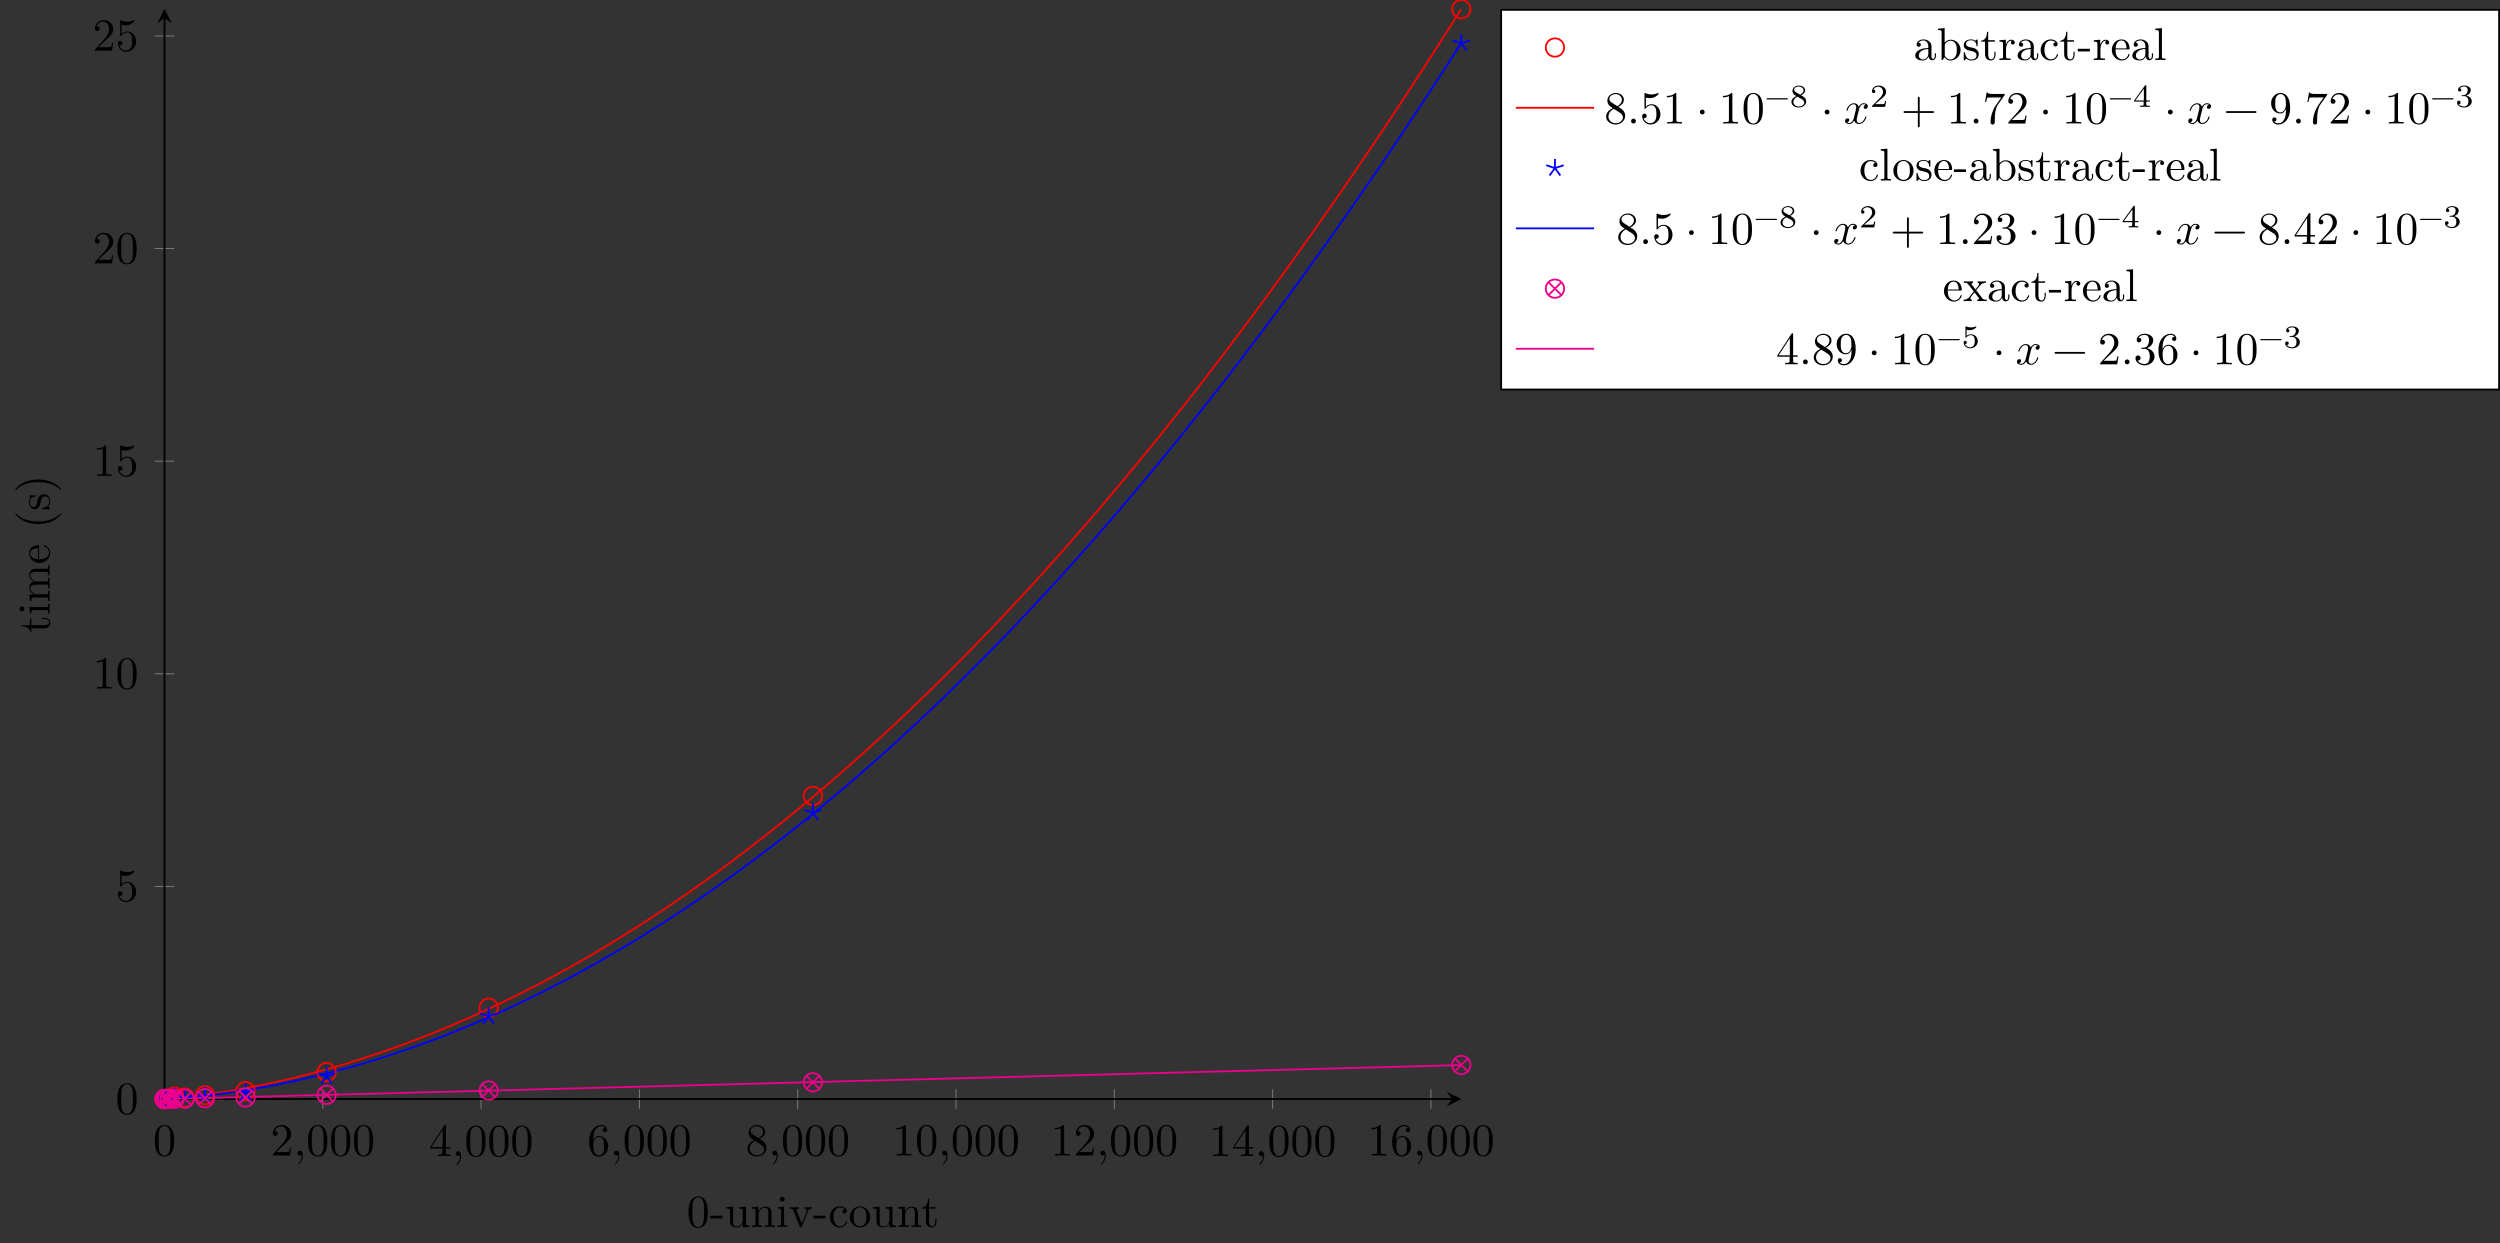 <?xml version="1.0" encoding="UTF-8"?>
<svg xmlns="http://www.w3.org/2000/svg" xmlns:xlink="http://www.w3.org/1999/xlink" width="543.048pt" height="270.059pt" viewBox="0 0 543.048 270.059" version="1.1">
<rect x="0" y="0" width="543.048" height="270.059" fill="#333333" stroke="none"/>
<defs>
<g>
<symbol overflow="visible" id="glyph0-0">
<path style="stroke:none;" d=""/>
</symbol>
<symbol overflow="visible" id="glyph0-1">
<path style="stroke:none;" d="M 4.578 -3.188 C 4.578 -3.984 4.531 -4.781 4.188 -5.516 C 3.734 -6.484 2.906 -6.641 2.5 -6.641 C 1.891 -6.641 1.172 -6.375 0.75 -5.453 C 0.438 -4.766 0.391 -3.984 0.391 -3.188 C 0.391 -2.438 0.422 -1.547 0.844 -0.781 C 1.266 0.016 2 0.219 2.484 0.219 C 3.016 0.219 3.781 0.016 4.219 -0.938 C 4.531 -1.625 4.578 -2.406 4.578 -3.188 Z M 3.766 -3.312 C 3.766 -2.562 3.766 -1.891 3.656 -1.25 C 3.5 -0.297 2.938 0 2.484 0 C 2.094 0 1.5 -0.25 1.328 -1.203 C 1.219 -1.797 1.219 -2.719 1.219 -3.312 C 1.219 -3.953 1.219 -4.609 1.297 -5.141 C 1.484 -6.328 2.234 -6.422 2.484 -6.422 C 2.812 -6.422 3.469 -6.234 3.656 -5.25 C 3.766 -4.688 3.766 -3.938 3.766 -3.312 Z M 3.766 -3.312 "/>
</symbol>
<symbol overflow="visible" id="glyph0-2">
<path style="stroke:none;" d="M 4.469 -1.734 L 4.234 -1.734 C 4.172 -1.438 4.109 -1 4 -0.844 C 3.938 -0.766 3.281 -0.766 3.062 -0.766 L 1.266 -0.766 L 2.328 -1.797 C 3.875 -3.172 4.469 -3.703 4.469 -4.703 C 4.469 -5.844 3.578 -6.641 2.359 -6.641 C 1.234 -6.641 0.5 -5.719 0.5 -4.828 C 0.5 -4.281 1 -4.281 1.031 -4.281 C 1.203 -4.281 1.547 -4.391 1.547 -4.812 C 1.547 -5.062 1.359 -5.328 1.016 -5.328 C 0.938 -5.328 0.922 -5.328 0.891 -5.312 C 1.109 -5.969 1.656 -6.328 2.234 -6.328 C 3.141 -6.328 3.562 -5.516 3.562 -4.703 C 3.562 -3.906 3.078 -3.125 2.516 -2.5 L 0.609 -0.375 C 0.5 -0.266 0.5 -0.234 0.5 0 L 4.203 0 Z M 4.469 -1.734 "/>
</symbol>
<symbol overflow="visible" id="glyph0-3">
<path style="stroke:none;" d="M 2.031 -0.016 C 2.031 -0.672 1.781 -1.062 1.391 -1.062 C 1.062 -1.062 0.859 -0.812 0.859 -0.531 C 0.859 -0.266 1.062 0 1.391 0 C 1.5 0 1.641 -0.047 1.734 -0.125 C 1.766 -0.156 1.781 -0.156 1.781 -0.156 C 1.781 -0.156 1.797 -0.156 1.797 -0.016 C 1.797 0.734 1.453 1.328 1.125 1.656 C 1.016 1.766 1.016 1.781 1.016 1.812 C 1.016 1.891 1.062 1.922 1.109 1.922 C 1.219 1.922 2.031 1.156 2.031 -0.016 Z M 2.031 -0.016 "/>
</symbol>
<symbol overflow="visible" id="glyph0-4">
<path style="stroke:none;" d="M 4.688 -1.641 L 4.688 -1.953 L 3.703 -1.953 L 3.703 -6.484 C 3.703 -6.688 3.703 -6.75 3.531 -6.75 C 3.453 -6.75 3.422 -6.75 3.344 -6.625 L 0.281 -1.953 L 0.281 -1.641 L 2.938 -1.641 L 2.938 -0.781 C 2.938 -0.422 2.906 -0.312 2.172 -0.312 L 1.969 -0.312 L 1.969 0 C 2.375 -0.031 2.891 -0.031 3.312 -0.031 C 3.734 -0.031 4.25 -0.031 4.672 0 L 4.672 -0.312 L 4.453 -0.312 C 3.719 -0.312 3.703 -0.422 3.703 -0.781 L 3.703 -1.641 Z M 2.984 -1.953 L 0.562 -1.953 L 2.984 -5.672 Z M 2.984 -1.953 "/>
</symbol>
<symbol overflow="visible" id="glyph0-5">
<path style="stroke:none;" d="M 4.562 -2.031 C 4.562 -3.297 3.672 -4.25 2.562 -4.25 C 1.891 -4.25 1.516 -3.75 1.312 -3.266 L 1.312 -3.516 C 1.312 -6.031 2.547 -6.391 3.062 -6.391 C 3.297 -6.391 3.719 -6.328 3.938 -5.984 C 3.781 -5.984 3.391 -5.984 3.391 -5.547 C 3.391 -5.234 3.625 -5.078 3.844 -5.078 C 4 -5.078 4.312 -5.172 4.312 -5.562 C 4.312 -6.156 3.875 -6.641 3.047 -6.641 C 1.766 -6.641 0.422 -5.359 0.422 -3.156 C 0.422 -0.484 1.578 0.219 2.5 0.219 C 3.609 0.219 4.562 -0.719 4.562 -2.031 Z M 3.656 -2.047 C 3.656 -1.562 3.656 -1.062 3.484 -0.703 C 3.188 -0.109 2.734 -0.062 2.5 -0.062 C 1.875 -0.062 1.578 -0.656 1.516 -0.812 C 1.328 -1.281 1.328 -2.078 1.328 -2.25 C 1.328 -3.031 1.656 -4.031 2.547 -4.031 C 2.719 -4.031 3.172 -4.031 3.484 -3.406 C 3.656 -3.047 3.656 -2.531 3.656 -2.047 Z M 3.656 -2.047 "/>
</symbol>
<symbol overflow="visible" id="glyph0-6">
<path style="stroke:none;" d="M 4.562 -1.672 C 4.562 -2.031 4.453 -2.484 4.062 -2.906 C 3.875 -3.109 3.719 -3.203 3.078 -3.609 C 3.797 -3.984 4.281 -4.5 4.281 -5.156 C 4.281 -6.078 3.406 -6.641 2.5 -6.641 C 1.5 -6.641 0.688 -5.906 0.688 -4.969 C 0.688 -4.797 0.703 -4.344 1.125 -3.875 C 1.234 -3.766 1.609 -3.516 1.859 -3.344 C 1.281 -3.047 0.422 -2.5 0.422 -1.5 C 0.422 -0.453 1.438 0.219 2.484 0.219 C 3.609 0.219 4.562 -0.609 4.562 -1.672 Z M 3.844 -5.156 C 3.844 -4.578 3.453 -4.109 2.859 -3.766 L 1.625 -4.562 C 1.172 -4.859 1.125 -5.188 1.125 -5.359 C 1.125 -5.969 1.781 -6.391 2.484 -6.391 C 3.203 -6.391 3.844 -5.875 3.844 -5.156 Z M 4.062 -1.312 C 4.062 -0.578 3.312 -0.062 2.5 -0.062 C 1.641 -0.062 0.922 -0.672 0.922 -1.5 C 0.922 -2.078 1.234 -2.719 2.078 -3.188 L 3.312 -2.406 C 3.594 -2.219 4.062 -1.922 4.062 -1.312 Z M 4.062 -1.312 "/>
</symbol>
<symbol overflow="visible" id="glyph0-7">
<path style="stroke:none;" d="M 4.172 0 L 4.172 -0.312 L 3.859 -0.312 C 2.953 -0.312 2.938 -0.422 2.938 -0.781 L 2.938 -6.375 C 2.938 -6.625 2.938 -6.641 2.703 -6.641 C 2.078 -6 1.203 -6 0.891 -6 L 0.891 -5.688 C 1.094 -5.688 1.672 -5.688 2.188 -5.953 L 2.188 -0.781 C 2.188 -0.422 2.156 -0.312 1.266 -0.312 L 0.953 -0.312 L 0.953 0 C 1.297 -0.031 2.156 -0.031 2.562 -0.031 C 2.953 -0.031 3.828 -0.031 4.172 0 Z M 4.172 0 "/>
</symbol>
<symbol overflow="visible" id="glyph0-8">
<path style="stroke:none;" d="M 4.469 -2 C 4.469 -3.188 3.656 -4.188 2.578 -4.188 C 2.109 -4.188 1.672 -4.031 1.312 -3.672 L 1.312 -5.625 C 1.516 -5.562 1.844 -5.5 2.156 -5.5 C 3.391 -5.5 4.094 -6.406 4.094 -6.531 C 4.094 -6.594 4.062 -6.641 3.984 -6.641 C 3.984 -6.641 3.953 -6.641 3.906 -6.609 C 3.703 -6.516 3.219 -6.312 2.547 -6.312 C 2.156 -6.312 1.688 -6.391 1.219 -6.594 C 1.141 -6.625 1.109 -6.625 1.109 -6.625 C 1 -6.625 1 -6.547 1 -6.391 L 1 -3.438 C 1 -3.266 1 -3.188 1.141 -3.188 C 1.219 -3.188 1.234 -3.203 1.281 -3.266 C 1.391 -3.422 1.75 -3.969 2.562 -3.969 C 3.078 -3.969 3.328 -3.516 3.406 -3.328 C 3.562 -2.953 3.594 -2.578 3.594 -2.078 C 3.594 -1.719 3.594 -1.125 3.344 -0.703 C 3.109 -0.312 2.734 -0.062 2.281 -0.062 C 1.562 -0.062 0.984 -0.594 0.812 -1.172 C 0.844 -1.172 0.875 -1.156 0.984 -1.156 C 1.312 -1.156 1.484 -1.406 1.484 -1.641 C 1.484 -1.891 1.312 -2.141 0.984 -2.141 C 0.844 -2.141 0.5 -2.062 0.5 -1.609 C 0.5 -0.75 1.188 0.219 2.297 0.219 C 3.453 0.219 4.469 -0.734 4.469 -2 Z M 4.469 -2 "/>
</symbol>
<symbol overflow="visible" id="glyph0-9">
<path style="stroke:none;" d="M 1.906 -0.531 C 1.906 -0.812 1.672 -1.062 1.391 -1.062 C 1.094 -1.062 0.859 -0.812 0.859 -0.531 C 0.859 -0.234 1.094 0 1.391 0 C 1.672 0 1.906 -0.234 1.906 -0.531 Z M 1.906 -0.531 "/>
</symbol>
<symbol overflow="visible" id="glyph0-10">
<path style="stroke:none;" d="M 1.906 -2.5 C 1.906 -2.781 1.672 -3.016 1.391 -3.016 C 1.094 -3.016 0.859 -2.781 0.859 -2.5 C 0.859 -2.203 1.094 -1.969 1.391 -1.969 C 1.672 -1.969 1.906 -2.203 1.906 -2.5 Z M 1.906 -2.5 "/>
</symbol>
<symbol overflow="visible" id="glyph0-11">
<path style="stroke:none;" d="M 5.25 -3.75 C 5.25 -4.266 4.672 -4.406 4.328 -4.406 C 3.75 -4.406 3.406 -3.875 3.281 -3.656 C 3.031 -4.312 2.5 -4.406 2.203 -4.406 C 1.172 -4.406 0.594 -3.125 0.594 -2.875 C 0.594 -2.766 0.719 -2.766 0.719 -2.766 C 0.797 -2.766 0.828 -2.797 0.844 -2.875 C 1.188 -3.938 1.844 -4.188 2.188 -4.188 C 2.375 -4.188 2.719 -4.094 2.719 -3.516 C 2.719 -3.203 2.547 -2.547 2.188 -1.141 C 2.031 -0.531 1.672 -0.109 1.234 -0.109 C 1.172 -0.109 0.953 -0.109 0.734 -0.234 C 0.984 -0.297 1.203 -0.5 1.203 -0.781 C 1.203 -1.047 0.984 -1.125 0.844 -1.125 C 0.531 -1.125 0.297 -0.875 0.297 -0.547 C 0.297 -0.094 0.781 0.109 1.219 0.109 C 1.891 0.109 2.25 -0.594 2.266 -0.641 C 2.391 -0.281 2.75 0.109 3.344 0.109 C 4.375 0.109 4.938 -1.172 4.938 -1.422 C 4.938 -1.531 4.859 -1.531 4.828 -1.531 C 4.734 -1.531 4.719 -1.484 4.688 -1.422 C 4.359 -0.344 3.688 -0.109 3.375 -0.109 C 2.984 -0.109 2.828 -0.422 2.828 -0.766 C 2.828 -0.984 2.875 -1.203 2.984 -1.641 L 3.328 -3.016 C 3.391 -3.266 3.625 -4.188 4.312 -4.188 C 4.359 -4.188 4.609 -4.188 4.812 -4.062 C 4.531 -4 4.344 -3.766 4.344 -3.516 C 4.344 -3.359 4.453 -3.172 4.719 -3.172 C 4.938 -3.172 5.25 -3.344 5.25 -3.75 Z M 5.25 -3.75 "/>
</symbol>
<symbol overflow="visible" id="glyph0-12">
<path style="stroke:none;" d="M 7.203 -2.5 C 7.203 -2.609 7.109 -2.688 7 -2.688 L 4.078 -2.688 L 4.078 -5.609 C 4.078 -5.719 3.984 -5.812 3.875 -5.812 C 3.766 -5.812 3.672 -5.719 3.672 -5.609 L 3.672 -2.688 L 0.75 -2.688 C 0.641 -2.688 0.562 -2.609 0.562 -2.5 C 0.562 -2.375 0.641 -2.297 0.75 -2.297 L 3.672 -2.297 L 3.672 0.625 C 3.672 0.734 3.766 0.828 3.875 0.828 C 3.984 0.828 4.078 0.734 4.078 0.625 L 4.078 -2.297 L 7 -2.297 C 7.109 -2.297 7.203 -2.375 7.203 -2.5 Z M 7.203 -2.5 "/>
</symbol>
<symbol overflow="visible" id="glyph0-13">
<path style="stroke:none;" d="M 4.828 -6.422 L 2.406 -6.422 C 1.203 -6.422 1.172 -6.547 1.141 -6.734 L 0.891 -6.734 L 0.562 -4.688 L 0.812 -4.688 C 0.844 -4.844 0.922 -5.469 1.062 -5.594 C 1.125 -5.656 1.906 -5.656 2.031 -5.656 L 4.094 -5.656 L 2.984 -4.078 C 2.078 -2.734 1.75 -1.344 1.75 -0.328 C 1.75 -0.234 1.75 0.219 2.219 0.219 C 2.672 0.219 2.672 -0.234 2.672 -0.328 L 2.672 -0.844 C 2.672 -1.391 2.703 -1.938 2.781 -2.469 C 2.828 -2.703 2.953 -3.562 3.406 -4.172 L 4.75 -6.078 C 4.828 -6.188 4.828 -6.203 4.828 -6.422 Z M 4.828 -6.422 "/>
</symbol>
<symbol overflow="visible" id="glyph0-14">
<path style="stroke:none;" d="M 7.203 -2.5 C 7.203 -2.609 7.109 -2.688 7 -2.688 L 0.75 -2.688 C 0.641 -2.688 0.562 -2.609 0.562 -2.5 C 0.562 -2.375 0.641 -2.297 0.75 -2.297 L 7 -2.297 C 7.109 -2.297 7.203 -2.375 7.203 -2.5 Z M 7.203 -2.5 "/>
</symbol>
<symbol overflow="visible" id="glyph0-15">
<path style="stroke:none;" d="M 4.562 -3.281 C 4.562 -5.969 3.406 -6.641 2.516 -6.641 C 1.969 -6.641 1.484 -6.453 1.062 -6.016 C 0.641 -5.562 0.422 -5.141 0.422 -4.391 C 0.422 -3.156 1.297 -2.172 2.406 -2.172 C 3.016 -2.172 3.422 -2.594 3.656 -3.172 L 3.656 -2.844 C 3.656 -0.516 2.625 -0.062 2.047 -0.062 C 1.875 -0.062 1.328 -0.078 1.062 -0.422 C 1.5 -0.422 1.578 -0.703 1.578 -0.875 C 1.578 -1.188 1.344 -1.328 1.125 -1.328 C 0.969 -1.328 0.672 -1.25 0.672 -0.859 C 0.672 -0.188 1.203 0.219 2.047 0.219 C 3.344 0.219 4.562 -1.141 4.562 -3.281 Z M 3.641 -4.203 C 3.641 -3.375 3.297 -2.406 2.422 -2.406 C 2.266 -2.406 1.797 -2.406 1.5 -3.031 C 1.312 -3.406 1.312 -3.891 1.312 -4.391 C 1.312 -4.922 1.312 -5.391 1.531 -5.766 C 1.797 -6.266 2.172 -6.391 2.516 -6.391 C 2.984 -6.391 3.312 -6.047 3.484 -5.609 C 3.594 -5.281 3.641 -4.656 3.641 -4.203 Z M 3.641 -4.203 "/>
</symbol>
<symbol overflow="visible" id="glyph0-16">
<path style="stroke:none;" d="M 4.562 -1.703 C 4.562 -2.516 3.922 -3.297 2.891 -3.516 C 3.703 -3.781 4.281 -4.469 4.281 -5.266 C 4.281 -6.078 3.406 -6.641 2.453 -6.641 C 1.453 -6.641 0.688 -6.047 0.688 -5.281 C 0.688 -4.953 0.906 -4.766 1.203 -4.766 C 1.5 -4.766 1.703 -4.984 1.703 -5.281 C 1.703 -5.766 1.234 -5.766 1.094 -5.766 C 1.391 -6.266 2.047 -6.391 2.406 -6.391 C 2.828 -6.391 3.375 -6.172 3.375 -5.281 C 3.375 -5.156 3.344 -4.578 3.094 -4.141 C 2.797 -3.656 2.453 -3.625 2.203 -3.625 C 2.125 -3.609 1.891 -3.594 1.812 -3.594 C 1.734 -3.578 1.672 -3.562 1.672 -3.469 C 1.672 -3.359 1.734 -3.359 1.906 -3.359 L 2.344 -3.359 C 3.156 -3.359 3.531 -2.688 3.531 -1.703 C 3.531 -0.344 2.844 -0.062 2.406 -0.062 C 1.969 -0.062 1.219 -0.234 0.875 -0.812 C 1.219 -0.766 1.531 -0.984 1.531 -1.359 C 1.531 -1.719 1.266 -1.922 0.984 -1.922 C 0.734 -1.922 0.422 -1.781 0.422 -1.344 C 0.422 -0.438 1.344 0.219 2.438 0.219 C 3.656 0.219 4.562 -0.688 4.562 -1.703 Z M 4.562 -1.703 "/>
</symbol>
<symbol overflow="visible" id="glyph1-0">
<path style="stroke:none;" d=""/>
</symbol>
<symbol overflow="visible" id="glyph1-1">
<path style="stroke:none;" d="M 4.578 -3.188 C 4.578 -3.984 4.531 -4.781 4.188 -5.516 C 3.734 -6.484 2.906 -6.641 2.5 -6.641 C 1.891 -6.641 1.172 -6.375 0.75 -5.453 C 0.438 -4.766 0.391 -3.984 0.391 -3.188 C 0.391 -2.438 0.422 -1.547 0.844 -0.781 C 1.266 0.016 2 0.219 2.484 0.219 C 3.016 0.219 3.781 0.016 4.219 -0.938 C 4.531 -1.625 4.578 -2.406 4.578 -3.188 Z M 3.766 -3.312 C 3.766 -2.562 3.766 -1.891 3.656 -1.25 C 3.5 -0.297 2.938 0 2.484 0 C 2.094 0 1.5 -0.25 1.328 -1.203 C 1.219 -1.797 1.219 -2.719 1.219 -3.312 C 1.219 -3.953 1.219 -4.609 1.297 -5.141 C 1.484 -6.328 2.234 -6.422 2.484 -6.422 C 2.812 -6.422 3.469 -6.234 3.656 -5.25 C 3.766 -4.688 3.766 -3.938 3.766 -3.312 Z M 3.766 -3.312 "/>
</symbol>
<symbol overflow="visible" id="glyph1-2">
<path style="stroke:none;" d="M 2.75 -1.859 L 2.75 -2.438 L 0.109 -2.438 L 0.109 -1.859 Z M 2.75 -1.859 "/>
</symbol>
<symbol overflow="visible" id="glyph1-3">
<path style="stroke:none;" d="M 5.328 0 L 5.328 -0.312 C 4.641 -0.312 4.562 -0.375 4.562 -0.875 L 4.562 -4.406 L 3.094 -4.297 L 3.094 -3.984 C 3.781 -3.984 3.875 -3.922 3.875 -3.422 L 3.875 -1.656 C 3.875 -0.781 3.391 -0.109 2.656 -0.109 C 1.828 -0.109 1.781 -0.578 1.781 -1.094 L 1.781 -4.406 L 0.312 -4.297 L 0.312 -3.984 C 1.094 -3.984 1.094 -3.953 1.094 -3.078 L 1.094 -1.578 C 1.094 -0.797 1.094 0.109 2.609 0.109 C 3.172 0.109 3.609 -0.172 3.891 -0.781 L 3.891 0.109 Z M 5.328 0 "/>
</symbol>
<symbol overflow="visible" id="glyph1-4">
<path style="stroke:none;" d="M 5.328 0 L 5.328 -0.312 C 4.812 -0.312 4.562 -0.312 4.562 -0.609 L 4.562 -2.516 C 4.562 -3.375 4.562 -3.672 4.25 -4.031 C 4.109 -4.203 3.781 -4.406 3.203 -4.406 C 2.469 -4.406 2 -3.984 1.719 -3.359 L 1.719 -4.406 L 0.312 -4.297 L 0.312 -3.984 C 1.016 -3.984 1.094 -3.922 1.094 -3.422 L 1.094 -0.75 C 1.094 -0.312 0.984 -0.312 0.312 -0.312 L 0.312 0 L 1.453 -0.031 L 2.562 0 L 2.562 -0.312 C 1.891 -0.312 1.781 -0.312 1.781 -0.75 L 1.781 -2.594 C 1.781 -3.625 2.5 -4.188 3.125 -4.188 C 3.766 -4.188 3.875 -3.656 3.875 -3.078 L 3.875 -0.75 C 3.875 -0.312 3.766 -0.312 3.094 -0.312 L 3.094 0 L 4.219 -0.031 Z M 5.328 0 "/>
</symbol>
<symbol overflow="visible" id="glyph1-5">
<path style="stroke:none;" d="M 2.469 0 L 2.469 -0.312 C 1.797 -0.312 1.766 -0.359 1.766 -0.75 L 1.766 -4.406 L 0.375 -4.297 L 0.375 -3.984 C 1.016 -3.984 1.109 -3.922 1.109 -3.438 L 1.109 -0.75 C 1.109 -0.312 1 -0.312 0.328 -0.312 L 0.328 0 L 1.422 -0.031 C 1.781 -0.031 2.125 -0.016 2.469 0 Z M 1.906 -6.016 C 1.906 -6.297 1.688 -6.547 1.391 -6.547 C 1.047 -6.547 0.844 -6.266 0.844 -6.016 C 0.844 -5.75 1.078 -5.5 1.375 -5.5 C 1.719 -5.5 1.906 -5.766 1.906 -6.016 Z M 1.906 -6.016 "/>
</symbol>
<symbol overflow="visible" id="glyph1-6">
<path style="stroke:none;" d="M 5.062 -3.984 L 5.062 -4.297 C 4.828 -4.281 4.547 -4.266 4.312 -4.266 L 3.453 -4.297 L 3.453 -3.984 C 3.812 -3.984 3.922 -3.75 3.922 -3.562 C 3.922 -3.469 3.906 -3.422 3.875 -3.312 L 2.844 -0.781 L 1.734 -3.562 C 1.672 -3.688 1.672 -3.734 1.672 -3.734 C 1.672 -3.984 2.062 -3.984 2.25 -3.984 L 2.25 -4.297 L 1.156 -4.266 C 0.891 -4.266 0.484 -4.281 0.188 -4.297 L 0.188 -3.984 C 0.812 -3.984 0.859 -3.922 0.984 -3.625 L 2.422 -0.078 C 2.484 0.062 2.5 0.109 2.625 0.109 C 2.766 0.109 2.797 0.016 2.844 -0.078 L 4.141 -3.312 C 4.234 -3.547 4.406 -3.984 5.062 -3.984 Z M 5.062 -3.984 "/>
</symbol>
<symbol overflow="visible" id="glyph1-7">
<path style="stroke:none;" d="M 4.141 -1.188 C 4.141 -1.281 4.031 -1.281 4 -1.281 C 3.922 -1.281 3.891 -1.25 3.875 -1.188 C 3.594 -0.266 2.938 -0.141 2.578 -0.141 C 2.047 -0.141 1.172 -0.562 1.172 -2.172 C 1.172 -3.797 1.984 -4.219 2.516 -4.219 C 2.609 -4.219 3.234 -4.203 3.578 -3.844 C 3.172 -3.812 3.109 -3.516 3.109 -3.391 C 3.109 -3.125 3.297 -2.938 3.562 -2.938 C 3.828 -2.938 4.031 -3.094 4.031 -3.406 C 4.031 -4.078 3.266 -4.469 2.5 -4.469 C 1.25 -4.469 0.344 -3.391 0.344 -2.156 C 0.344 -0.875 1.328 0.109 2.484 0.109 C 3.812 0.109 4.141 -1.094 4.141 -1.188 Z M 4.141 -1.188 "/>
</symbol>
<symbol overflow="visible" id="glyph1-8">
<path style="stroke:none;" d="M 4.688 -2.141 C 4.688 -3.406 3.703 -4.469 2.5 -4.469 C 1.25 -4.469 0.281 -3.375 0.281 -2.141 C 0.281 -0.844 1.312 0.109 2.484 0.109 C 3.688 0.109 4.688 -0.875 4.688 -2.141 Z M 3.875 -2.219 C 3.875 -1.859 3.875 -1.312 3.656 -0.875 C 3.422 -0.422 2.984 -0.141 2.5 -0.141 C 2.062 -0.141 1.625 -0.344 1.359 -0.812 C 1.109 -1.25 1.109 -1.859 1.109 -2.219 C 1.109 -2.609 1.109 -3.141 1.344 -3.578 C 1.609 -4.031 2.078 -4.25 2.484 -4.25 C 2.922 -4.25 3.344 -4.031 3.609 -3.594 C 3.875 -3.172 3.875 -2.594 3.875 -2.219 Z M 3.875 -2.219 "/>
</symbol>
<symbol overflow="visible" id="glyph1-9">
<path style="stroke:none;" d="M 3.312 -1.234 L 3.312 -1.797 L 3.062 -1.797 L 3.062 -1.25 C 3.062 -0.516 2.766 -0.141 2.391 -0.141 C 1.719 -0.141 1.719 -1.047 1.719 -1.219 L 1.719 -3.984 L 3.156 -3.984 L 3.156 -4.297 L 1.719 -4.297 L 1.719 -6.125 L 1.469 -6.125 C 1.469 -5.312 1.172 -4.25 0.188 -4.203 L 0.188 -3.984 L 1.031 -3.984 L 1.031 -1.234 C 1.031 -0.016 1.969 0.109 2.328 0.109 C 3.031 0.109 3.312 -0.594 3.312 -1.234 Z M 3.312 -1.234 "/>
</symbol>
<symbol overflow="visible" id="glyph1-10">
<path style="stroke:none;" d="M 4.812 -0.891 L 4.812 -1.453 L 4.562 -1.453 L 4.562 -0.891 C 4.562 -0.312 4.312 -0.25 4.203 -0.25 C 3.875 -0.25 3.844 -0.703 3.844 -0.75 L 3.844 -2.734 C 3.844 -3.156 3.844 -3.547 3.484 -3.922 C 3.094 -4.312 2.594 -4.469 2.109 -4.469 C 1.297 -4.469 0.609 -4 0.609 -3.344 C 0.609 -3.047 0.812 -2.875 1.062 -2.875 C 1.344 -2.875 1.531 -3.078 1.531 -3.328 C 1.531 -3.453 1.469 -3.781 1.016 -3.781 C 1.281 -4.141 1.781 -4.25 2.094 -4.25 C 2.578 -4.25 3.156 -3.859 3.156 -2.969 L 3.156 -2.609 C 2.641 -2.578 1.938 -2.547 1.312 -2.25 C 0.562 -1.906 0.312 -1.391 0.312 -0.953 C 0.312 -0.141 1.281 0.109 1.906 0.109 C 2.578 0.109 3.031 -0.297 3.219 -0.75 C 3.266 -0.359 3.531 0.062 4 0.062 C 4.203 0.062 4.812 -0.078 4.812 -0.891 Z M 3.156 -1.391 C 3.156 -0.453 2.438 -0.109 1.984 -0.109 C 1.5 -0.109 1.094 -0.453 1.094 -0.953 C 1.094 -1.5 1.5 -2.328 3.156 -2.391 Z M 3.156 -1.391 "/>
</symbol>
<symbol overflow="visible" id="glyph1-11">
<path style="stroke:none;" d="M 5.188 -2.156 C 5.188 -3.422 4.219 -4.406 3.078 -4.406 C 2.297 -4.406 1.875 -3.938 1.719 -3.766 L 1.719 -6.922 L 0.281 -6.812 L 0.281 -6.5 C 0.984 -6.5 1.062 -6.438 1.062 -5.938 L 1.062 0 L 1.312 0 L 1.672 -0.625 C 1.812 -0.391 2.234 0.109 2.969 0.109 C 4.156 0.109 5.188 -0.875 5.188 -2.156 Z M 4.359 -2.156 C 4.359 -1.797 4.344 -1.203 4.062 -0.75 C 3.844 -0.438 3.469 -0.109 2.938 -0.109 C 2.484 -0.109 2.125 -0.344 1.891 -0.719 C 1.75 -0.922 1.75 -0.953 1.75 -1.141 L 1.75 -3.188 C 1.75 -3.375 1.75 -3.391 1.859 -3.547 C 2.25 -4.109 2.797 -4.188 3.031 -4.188 C 3.484 -4.188 3.844 -3.922 4.078 -3.547 C 4.344 -3.141 4.359 -2.578 4.359 -2.156 Z M 4.359 -2.156 "/>
</symbol>
<symbol overflow="visible" id="glyph1-12">
<path style="stroke:none;" d="M 3.594 -1.281 C 3.594 -1.797 3.297 -2.109 3.172 -2.219 C 2.844 -2.547 2.453 -2.625 2.031 -2.703 C 1.469 -2.812 0.812 -2.938 0.812 -3.516 C 0.812 -3.875 1.062 -4.281 1.922 -4.281 C 3.016 -4.281 3.078 -3.375 3.094 -3.078 C 3.094 -2.984 3.203 -2.984 3.203 -2.984 C 3.344 -2.984 3.344 -3.031 3.344 -3.219 L 3.344 -4.234 C 3.344 -4.391 3.344 -4.469 3.234 -4.469 C 3.188 -4.469 3.156 -4.469 3.031 -4.344 C 3 -4.312 2.906 -4.219 2.859 -4.188 C 2.484 -4.469 2.078 -4.469 1.922 -4.469 C 0.703 -4.469 0.328 -3.797 0.328 -3.234 C 0.328 -2.891 0.484 -2.609 0.75 -2.391 C 1.078 -2.141 1.359 -2.078 2.078 -1.938 C 2.297 -1.891 3.109 -1.734 3.109 -1.016 C 3.109 -0.516 2.766 -0.109 1.984 -0.109 C 1.141 -0.109 0.781 -0.672 0.594 -1.531 C 0.562 -1.656 0.562 -1.688 0.453 -1.688 C 0.328 -1.688 0.328 -1.625 0.328 -1.453 L 0.328 -0.125 C 0.328 0.047 0.328 0.109 0.438 0.109 C 0.484 0.109 0.5 0.094 0.688 -0.094 C 0.703 -0.109 0.703 -0.125 0.891 -0.312 C 1.328 0.094 1.781 0.109 1.984 0.109 C 3.125 0.109 3.594 -0.562 3.594 -1.281 Z M 3.594 -1.281 "/>
</symbol>
<symbol overflow="visible" id="glyph1-13">
<path style="stroke:none;" d="M 3.625 -3.797 C 3.625 -4.109 3.312 -4.406 2.891 -4.406 C 2.156 -4.406 1.797 -3.734 1.672 -3.312 L 1.672 -4.406 L 0.281 -4.297 L 0.281 -3.984 C 0.984 -3.984 1.062 -3.922 1.062 -3.422 L 1.062 -0.75 C 1.062 -0.312 0.953 -0.312 0.281 -0.312 L 0.281 0 L 1.422 -0.031 C 1.812 -0.031 2.281 -0.031 2.688 0 L 2.688 -0.312 L 2.469 -0.312 C 1.734 -0.312 1.719 -0.422 1.719 -0.781 L 1.719 -2.312 C 1.719 -3.297 2.141 -4.188 2.891 -4.188 C 2.953 -4.188 2.984 -4.188 3 -4.172 C 2.969 -4.172 2.766 -4.047 2.766 -3.781 C 2.766 -3.516 2.984 -3.359 3.203 -3.359 C 3.375 -3.359 3.625 -3.484 3.625 -3.797 Z M 3.625 -3.797 "/>
</symbol>
<symbol overflow="visible" id="glyph1-14">
<path style="stroke:none;" d="M 4.141 -1.188 C 4.141 -1.281 4.062 -1.312 4 -1.312 C 3.922 -1.312 3.891 -1.25 3.875 -1.172 C 3.531 -0.141 2.625 -0.141 2.531 -0.141 C 2.031 -0.141 1.641 -0.438 1.406 -0.812 C 1.109 -1.281 1.109 -1.938 1.109 -2.297 L 3.891 -2.297 C 4.109 -2.297 4.141 -2.297 4.141 -2.516 C 4.141 -3.5 3.594 -4.469 2.359 -4.469 C 1.203 -4.469 0.281 -3.438 0.281 -2.188 C 0.281 -0.859 1.328 0.109 2.469 0.109 C 3.688 0.109 4.141 -1 4.141 -1.188 Z M 3.484 -2.516 L 1.109 -2.516 C 1.172 -4 2.016 -4.25 2.359 -4.25 C 3.375 -4.25 3.484 -2.906 3.484 -2.516 Z M 3.484 -2.516 "/>
</symbol>
<symbol overflow="visible" id="glyph1-15">
<path style="stroke:none;" d="M 2.547 0 L 2.547 -0.312 C 1.875 -0.312 1.766 -0.312 1.766 -0.75 L 1.766 -6.922 L 0.328 -6.812 L 0.328 -6.5 C 1.031 -6.5 1.109 -6.438 1.109 -5.938 L 1.109 -0.75 C 1.109 -0.312 1 -0.312 0.328 -0.312 L 0.328 0 L 1.438 -0.031 Z M 2.547 0 "/>
</symbol>
<symbol overflow="visible" id="glyph1-16">
<path style="stroke:none;" d="M 5.141 0 L 5.141 -0.312 C 4.609 -0.312 4.422 -0.328 4.203 -0.625 L 2.859 -2.344 C 3.156 -2.719 3.531 -3.203 3.781 -3.469 C 4.094 -3.828 4.5 -3.984 4.969 -3.984 L 4.969 -4.297 C 4.703 -4.281 4.406 -4.266 4.141 -4.266 C 3.844 -4.266 3.312 -4.281 3.188 -4.297 L 3.188 -3.984 C 3.406 -3.969 3.484 -3.844 3.484 -3.672 C 3.484 -3.516 3.375 -3.391 3.328 -3.328 L 2.719 -2.547 L 1.938 -3.562 C 1.844 -3.656 1.844 -3.672 1.844 -3.734 C 1.844 -3.891 2 -3.984 2.188 -3.984 L 2.188 -4.297 L 1.109 -4.266 C 0.906 -4.266 0.438 -4.281 0.172 -4.297 L 0.172 -3.984 C 0.875 -3.984 0.875 -3.984 1.344 -3.375 L 2.328 -2.094 C 1.859 -1.5 1.859 -1.469 1.391 -0.906 C 0.922 -0.328 0.328 -0.312 0.125 -0.312 L 0.125 0 C 0.375 -0.016 0.688 -0.031 0.953 -0.031 L 1.891 0 L 1.891 -0.312 C 1.672 -0.344 1.609 -0.469 1.609 -0.625 C 1.609 -0.844 1.891 -1.172 2.5 -1.891 L 3.266 -0.891 C 3.344 -0.781 3.469 -0.625 3.469 -0.562 C 3.469 -0.469 3.375 -0.312 3.109 -0.312 L 3.109 0 L 4.188 -0.031 C 4.453 -0.031 4.844 -0.016 5.141 0 Z M 5.141 0 "/>
</symbol>
<symbol overflow="visible" id="glyph2-0">
<path style="stroke:none;" d=""/>
</symbol>
<symbol overflow="visible" id="glyph2-1">
<path style="stroke:none;" d="M -1.234 -3.312 L -1.797 -3.312 L -1.797 -3.062 L -1.25 -3.062 C -0.516 -3.062 -0.141 -2.766 -0.141 -2.391 C -0.141 -1.719 -1.047 -1.719 -1.219 -1.719 L -3.984 -1.719 L -3.984 -3.156 L -4.297 -3.156 L -4.297 -1.719 L -6.125 -1.719 L -6.125 -1.469 C -5.312 -1.469 -4.25 -1.172 -4.203 -0.188 L -3.984 -0.188 L -3.984 -1.031 L -1.234 -1.031 C -0.016 -1.031 0.109 -1.969 0.109 -2.328 C 0.109 -3.031 -0.594 -3.312 -1.234 -3.312 Z M -1.234 -3.312 "/>
</symbol>
<symbol overflow="visible" id="glyph2-2">
<path style="stroke:none;" d="M 0 -2.469 L -0.312 -2.469 C -0.312 -1.797 -0.359 -1.766 -0.75 -1.766 L -4.406 -1.766 L -4.297 -0.375 L -3.984 -0.375 C -3.984 -1.016 -3.922 -1.109 -3.438 -1.109 L -0.75 -1.109 C -0.312 -1.109 -0.312 -1 -0.312 -0.328 L 0 -0.328 L -0.031 -1.422 C -0.031 -1.781 -0.016 -2.125 0 -2.469 Z M -6.016 -1.906 C -6.297 -1.906 -6.547 -1.688 -6.547 -1.391 C -6.547 -1.047 -6.266 -0.844 -6.016 -0.844 C -5.75 -0.844 -5.5 -1.078 -5.5 -1.375 C -5.5 -1.719 -5.766 -1.906 -6.016 -1.906 Z M -6.016 -1.906 "/>
</symbol>
<symbol overflow="visible" id="glyph2-3">
<path style="stroke:none;" d="M 0 -8.109 L -0.312 -8.109 C -0.312 -7.594 -0.312 -7.344 -0.609 -7.328 L -2.516 -7.328 C -3.375 -7.328 -3.672 -7.328 -4.031 -7.016 C -4.203 -6.875 -4.406 -6.547 -4.406 -5.969 C -4.406 -5.141 -3.812 -4.688 -3.422 -4.531 C -4.297 -4.391 -4.406 -3.656 -4.406 -3.203 C -4.406 -2.469 -3.984 -2 -3.359 -1.719 L -4.406 -1.719 L -4.297 -0.312 L -3.984 -0.312 C -3.984 -1.016 -3.922 -1.094 -3.422 -1.094 L -0.75 -1.094 C -0.312 -1.094 -0.312 -0.984 -0.312 -0.312 L 0 -0.312 L -0.031 -1.453 L 0 -2.562 L -0.312 -2.562 C -0.312 -1.891 -0.312 -1.781 -0.75 -1.781 L -2.594 -1.781 C -3.625 -1.781 -4.188 -2.5 -4.188 -3.125 C -4.188 -3.766 -3.656 -3.875 -3.078 -3.875 L -0.75 -3.875 C -0.312 -3.875 -0.312 -3.766 -0.312 -3.094 L 0 -3.094 L -0.031 -4.219 L 0 -5.328 L -0.312 -5.328 C -0.312 -4.672 -0.312 -4.562 -0.75 -4.562 L -2.594 -4.562 C -3.625 -4.562 -4.188 -5.266 -4.188 -5.906 C -4.188 -6.531 -3.656 -6.641 -3.078 -6.641 L -0.75 -6.641 C -0.312 -6.641 -0.312 -6.531 -0.312 -5.859 L 0 -5.859 L -0.031 -6.984 Z M 0 -8.109 "/>
</symbol>
<symbol overflow="visible" id="glyph2-4">
<path style="stroke:none;" d="M -1.188 -4.141 C -1.281 -4.141 -1.312 -4.062 -1.312 -4 C -1.312 -3.922 -1.25 -3.891 -1.172 -3.875 C -0.141 -3.531 -0.141 -2.625 -0.141 -2.531 C -0.141 -2.031 -0.438 -1.641 -0.812 -1.406 C -1.281 -1.109 -1.938 -1.109 -2.297 -1.109 L -2.297 -3.891 C -2.297 -4.109 -2.297 -4.141 -2.516 -4.141 C -3.5 -4.141 -4.469 -3.594 -4.469 -2.359 C -4.469 -1.203 -3.438 -0.281 -2.188 -0.281 C -0.859 -0.281 0.109 -1.328 0.109 -2.469 C 0.109 -3.688 -1 -4.141 -1.188 -4.141 Z M -2.516 -3.484 L -2.516 -1.109 C -4 -1.172 -4.25 -2.016 -4.25 -2.359 C -4.25 -3.375 -2.906 -3.484 -2.516 -3.484 Z M -2.516 -3.484 "/>
</symbol>
<symbol overflow="visible" id="glyph2-5">
<path style="stroke:none;" d="M 2.391 -3.297 C 2.359 -3.297 2.344 -3.297 2.172 -3.125 C 0.922 -1.891 -0.969 -1.562 -2.5 -1.562 C -4.234 -1.562 -5.969 -1.938 -7.203 -3.172 C -7.328 -3.297 -7.344 -3.297 -7.375 -3.297 C -7.453 -3.297 -7.484 -3.266 -7.484 -3.203 C -7.484 -3.094 -6.797 -2.203 -5.531 -1.609 C -4.438 -1.109 -3.328 -0.984 -2.5 -0.984 C -1.719 -0.984 -0.516 -1.094 0.625 -1.641 C 1.844 -2.25 2.5 -3.094 2.5 -3.203 C 2.5 -3.266 2.469 -3.297 2.391 -3.297 Z M 2.391 -3.297 "/>
</symbol>
<symbol overflow="visible" id="glyph2-6">
<path style="stroke:none;" d="M -1.281 -3.594 C -1.797 -3.594 -2.109 -3.297 -2.219 -3.172 C -2.547 -2.844 -2.625 -2.453 -2.703 -2.031 C -2.812 -1.469 -2.938 -0.812 -3.516 -0.812 C -3.875 -0.812 -4.281 -1.062 -4.281 -1.922 C -4.281 -3.016 -3.375 -3.078 -3.078 -3.094 C -2.984 -3.094 -2.984 -3.203 -2.984 -3.203 C -2.984 -3.344 -3.031 -3.344 -3.219 -3.344 L -4.234 -3.344 C -4.391 -3.344 -4.469 -3.344 -4.469 -3.234 C -4.469 -3.188 -4.469 -3.156 -4.344 -3.031 C -4.312 -3 -4.219 -2.906 -4.188 -2.859 C -4.469 -2.484 -4.469 -2.078 -4.469 -1.922 C -4.469 -0.703 -3.797 -0.328 -3.234 -0.328 C -2.891 -0.328 -2.609 -0.484 -2.391 -0.75 C -2.141 -1.078 -2.078 -1.359 -1.938 -2.078 C -1.891 -2.297 -1.734 -3.109 -1.016 -3.109 C -0.516 -3.109 -0.109 -2.766 -0.109 -1.984 C -0.109 -1.141 -0.672 -0.781 -1.531 -0.594 C -1.656 -0.562 -1.688 -0.562 -1.688 -0.453 C -1.688 -0.328 -1.625 -0.328 -1.453 -0.328 L -0.125 -0.328 C 0.047 -0.328 0.109 -0.328 0.109 -0.438 C 0.109 -0.484 0.094 -0.5 -0.094 -0.688 C -0.109 -0.703 -0.125 -0.703 -0.312 -0.891 C 0.094 -1.328 0.109 -1.781 0.109 -1.984 C 0.109 -3.125 -0.562 -3.594 -1.281 -3.594 Z M -1.281 -3.594 "/>
</symbol>
<symbol overflow="visible" id="glyph2-7">
<path style="stroke:none;" d="M -2.5 -2.875 C -3.266 -2.875 -4.469 -2.766 -5.609 -2.219 C -6.828 -1.625 -7.484 -0.766 -7.484 -0.672 C -7.484 -0.609 -7.438 -0.562 -7.375 -0.562 C -7.344 -0.562 -7.328 -0.562 -7.141 -0.75 C -6.156 -1.734 -4.578 -2.297 -2.5 -2.297 C -0.781 -2.297 0.969 -1.938 2.219 -0.703 C 2.344 -0.562 2.359 -0.562 2.391 -0.562 C 2.453 -0.562 2.5 -0.609 2.5 -0.672 C 2.5 -0.766 1.812 -1.672 0.547 -2.25 C -0.547 -2.766 -1.656 -2.875 -2.5 -2.875 Z M -2.5 -2.875 "/>
</symbol>
<symbol overflow="visible" id="glyph3-0">
<path style="stroke:none;" d=""/>
</symbol>
<symbol overflow="visible" id="glyph3-1">
<path style="stroke:none;" d="M 5.031 -1.734 C 5.031 -1.812 4.969 -1.875 4.891 -1.875 L 0.531 -1.875 C 0.453 -1.875 0.391 -1.812 0.391 -1.734 C 0.391 -1.672 0.453 -1.609 0.531 -1.609 L 4.891 -1.609 C 4.969 -1.609 5.031 -1.672 5.031 -1.734 Z M 5.031 -1.734 "/>
</symbol>
<symbol overflow="visible" id="glyph3-2">
<path style="stroke:none;" d="M 3.578 -1.172 C 3.578 -1.641 3.312 -2.031 2.906 -2.266 L 2.469 -2.516 C 3.016 -2.781 3.359 -3.109 3.359 -3.594 C 3.359 -4.266 2.656 -4.625 1.984 -4.625 C 1.219 -4.625 0.594 -4.125 0.594 -3.469 C 0.594 -3.141 0.75 -2.906 0.875 -2.766 C 1 -2.609 1.047 -2.578 1.453 -2.344 C 1.062 -2.172 0.375 -1.797 0.375 -1.062 C 0.375 -0.297 1.172 0.141 1.969 0.141 C 2.859 0.141 3.578 -0.422 3.578 -1.172 Z M 3 -3.594 C 3 -2.969 2.266 -2.656 2.266 -2.656 C 2.266 -2.656 2.234 -2.656 2.188 -2.688 L 1.344 -3.172 C 1.156 -3.281 0.969 -3.469 0.969 -3.734 C 0.969 -4.172 1.469 -4.422 1.969 -4.422 C 2.516 -4.422 3 -4.078 3 -3.594 Z M 3.156 -0.938 C 3.156 -0.406 2.578 -0.078 1.984 -0.078 C 1.344 -0.078 0.797 -0.5 0.797 -1.062 C 0.797 -1.578 1.172 -1.984 1.672 -2.203 C 2.062 -1.984 2.078 -1.984 2.641 -1.656 C 2.812 -1.547 3.156 -1.344 3.156 -0.938 Z M 3.156 -0.938 "/>
</symbol>
<symbol overflow="visible" id="glyph3-3">
<path style="stroke:none;" d="M 3.516 -1.266 L 3.281 -1.266 C 3.266 -1.109 3.188 -0.703 3.094 -0.641 C 3.047 -0.594 2.516 -0.594 2.406 -0.594 L 1.125 -0.594 C 1.859 -1.234 2.109 -1.438 2.516 -1.766 C 3.031 -2.172 3.516 -2.609 3.516 -3.266 C 3.516 -4.109 2.781 -4.625 1.891 -4.625 C 1.031 -4.625 0.438 -4.016 0.438 -3.375 C 0.438 -3.031 0.734 -2.984 0.812 -2.984 C 0.969 -2.984 1.172 -3.109 1.172 -3.359 C 1.172 -3.484 1.125 -3.734 0.766 -3.734 C 0.984 -4.219 1.453 -4.375 1.781 -4.375 C 2.484 -4.375 2.844 -3.828 2.844 -3.266 C 2.844 -2.656 2.406 -2.188 2.188 -1.938 L 0.516 -0.266 C 0.438 -0.203 0.438 -0.188 0.438 0 L 3.312 0 Z M 3.516 -1.266 "/>
</symbol>
<symbol overflow="visible" id="glyph3-4">
<path style="stroke:none;" d="M 3.688 -1.141 L 3.688 -1.391 L 2.906 -1.391 L 2.906 -4.5 C 2.906 -4.641 2.906 -4.703 2.766 -4.703 C 2.672 -4.703 2.641 -4.703 2.578 -4.594 L 0.266 -1.391 L 0.266 -1.141 L 2.328 -1.141 L 2.328 -0.578 C 2.328 -0.328 2.328 -0.25 1.75 -0.25 L 1.562 -0.25 L 1.562 0 L 2.609 -0.031 L 3.672 0 L 3.672 -0.25 L 3.484 -0.25 C 2.906 -0.25 2.906 -0.328 2.906 -0.578 L 2.906 -1.141 Z M 2.375 -1.391 L 0.531 -1.391 L 2.375 -3.938 Z M 2.375 -1.391 "/>
</symbol>
<symbol overflow="visible" id="glyph3-5">
<path style="stroke:none;" d="M 3.578 -1.203 C 3.578 -1.75 3.141 -2.297 2.375 -2.453 C 3.094 -2.719 3.359 -3.234 3.359 -3.672 C 3.359 -4.219 2.734 -4.625 1.953 -4.625 C 1.188 -4.625 0.594 -4.25 0.594 -3.688 C 0.594 -3.453 0.75 -3.328 0.953 -3.328 C 1.172 -3.328 1.312 -3.484 1.312 -3.672 C 1.312 -3.875 1.172 -4.031 0.953 -4.047 C 1.203 -4.344 1.672 -4.422 1.938 -4.422 C 2.25 -4.422 2.688 -4.266 2.688 -3.672 C 2.688 -3.375 2.594 -3.047 2.406 -2.844 C 2.188 -2.578 1.984 -2.562 1.641 -2.531 C 1.469 -2.516 1.453 -2.516 1.422 -2.516 C 1.422 -2.516 1.344 -2.5 1.344 -2.422 C 1.344 -2.328 1.406 -2.328 1.531 -2.328 L 1.906 -2.328 C 2.453 -2.328 2.844 -1.953 2.844 -1.203 C 2.844 -0.344 2.328 -0.078 1.938 -0.078 C 1.656 -0.078 1.031 -0.156 0.75 -0.578 C 1.078 -0.578 1.156 -0.812 1.156 -0.969 C 1.156 -1.188 0.984 -1.344 0.766 -1.344 C 0.578 -1.344 0.375 -1.219 0.375 -0.938 C 0.375 -0.281 1.094 0.141 1.938 0.141 C 2.906 0.141 3.578 -0.516 3.578 -1.203 Z M 3.578 -1.203 "/>
</symbol>
<symbol overflow="visible" id="glyph3-6">
<path style="stroke:none;" d="M 3.516 -1.406 C 3.516 -2.188 2.922 -2.906 2.062 -2.906 C 1.75 -2.906 1.391 -2.844 1.078 -2.578 L 1.078 -3.891 C 1.438 -3.797 1.641 -3.797 1.75 -3.797 C 2.672 -3.797 3.219 -4.422 3.219 -4.531 C 3.219 -4.609 3.172 -4.625 3.141 -4.625 C 3.141 -4.625 3.109 -4.625 3.078 -4.609 C 2.906 -4.547 2.547 -4.406 2.031 -4.406 C 1.828 -4.406 1.469 -4.422 1.016 -4.594 C 0.938 -4.625 0.922 -4.625 0.922 -4.625 C 0.828 -4.625 0.828 -4.547 0.828 -4.438 L 0.828 -2.391 C 0.828 -2.266 0.828 -2.188 0.938 -2.188 C 1 -2.188 1.016 -2.188 1.078 -2.281 C 1.375 -2.656 1.812 -2.719 2.047 -2.719 C 2.469 -2.719 2.656 -2.391 2.688 -2.328 C 2.812 -2.094 2.859 -1.828 2.859 -1.422 C 2.859 -1.219 2.859 -0.812 2.641 -0.5 C 2.469 -0.25 2.172 -0.078 1.828 -0.078 C 1.375 -0.078 0.906 -0.328 0.734 -0.797 C 1 -0.781 1.141 -0.953 1.141 -1.141 C 1.141 -1.438 0.875 -1.484 0.781 -1.484 C 0.781 -1.484 0.438 -1.484 0.438 -1.109 C 0.438 -0.484 1.016 0.141 1.844 0.141 C 2.734 0.141 3.516 -0.516 3.516 -1.406 Z M 3.516 -1.406 "/>
</symbol>
</g>
<clipPath id="clip1">
  <path d="M 35.73 1.934 L 317.426 1.934 L 317.426 238.73 L 35.73 238.73 Z M 35.73 1.934 "/>
</clipPath>
<clipPath id="clip2">
  <path d="M 35.73 3 L 317.426 3 L 317.426 238.73 L 35.73 238.73 Z M 35.73 3 "/>
</clipPath>
<clipPath id="clip3">
  <path d="M 35.73 225 L 317.426 225 L 317.426 238.73 L 35.73 238.73 Z M 35.73 225 "/>
</clipPath>
<clipPath id="clip4">
  <path d="M 325 1 L 543.047 1 L 543.047 85 L 325 85 Z M 325 1 "/>
</clipPath>
</defs>
<g id="surface1">
<path style="fill:none;stroke-width:0.199;stroke-linecap:butt;stroke-linejoin:miter;stroke:rgb(50%,50%,50%);stroke-opacity:1;stroke-miterlimit:10;" d="M -0.002 -2.124 L -0.002 2.126 M 34.385 -2.124 L 34.385 2.126 M 68.772 -2.124 L 68.772 2.126 M 103.159 -2.124 L 103.159 2.126 M 137.545 -2.124 L 137.545 2.126 M 171.932 -2.124 L 171.932 2.126 M 206.319 -2.124 L 206.319 2.126 M 240.706 -2.124 L 240.706 2.126 M 275.092 -2.124 L 275.092 2.126 " transform="matrix(1,0,0,-1,35.732,238.731)"/>
<path style="fill:none;stroke-width:0.199;stroke-linecap:butt;stroke-linejoin:miter;stroke:rgb(50%,50%,50%);stroke-opacity:1;stroke-miterlimit:10;" d="M -2.127 0.001 L 2.127 0.001 M -2.127 46.184 L 2.127 46.184 M -2.127 92.368 L 2.127 92.368 M -2.127 138.551 L 2.127 138.551 M -2.127 184.739 L 2.127 184.739 M -2.127 230.922 L 2.127 230.922 " transform="matrix(1,0,0,-1,35.732,238.731)"/>
<path style="fill:none;stroke-width:0.399;stroke-linecap:butt;stroke-linejoin:miter;stroke:rgb(0%,0%,0%);stroke-opacity:1;stroke-miterlimit:10;" d="M -0.002 0.001 L 279.702 0.001 " transform="matrix(1,0,0,-1,35.732,238.731)"/>
<path style=" stroke:none;fill-rule:nonzero;fill:rgb(0%,0%,0%);fill-opacity:1;" d="M 317.426 238.73 L 314.238 237.137 L 315.434 238.73 L 314.238 240.324 "/>
<path style="fill:none;stroke-width:0.399;stroke-linecap:butt;stroke-linejoin:miter;stroke:rgb(0%,0%,0%);stroke-opacity:1;stroke-miterlimit:10;" d="M -0.002 0.001 L -0.002 234.805 " transform="matrix(1,0,0,-1,35.732,238.731)"/>
<path style=" stroke:none;fill-rule:nonzero;fill:rgb(0%,0%,0%);fill-opacity:1;" d="M 35.73 1.934 L 34.137 5.121 L 35.73 3.926 L 37.324 5.121 "/>
<g style="fill:rgb(0%,0%,0%);fill-opacity:1;">
  <use xlink:href="#glyph0-1" x="33.241" y="251.011"/>
</g>
<g style="fill:rgb(0%,0%,0%);fill-opacity:1;">
  <use xlink:href="#glyph0-2" x="58.77" y="251.011"/>
  <use xlink:href="#glyph0-3" x="63.751" y="251.011"/>
  <use xlink:href="#glyph0-1" x="66.521" y="251.011"/>
  <use xlink:href="#glyph0-1" x="71.502" y="251.011"/>
  <use xlink:href="#glyph0-1" x="76.484" y="251.011"/>
</g>
<g style="fill:rgb(0%,0%,0%);fill-opacity:1;">
  <use xlink:href="#glyph0-4" x="93.157" y="251.121"/>
  <use xlink:href="#glyph0-3" x="98.138" y="251.121"/>
  <use xlink:href="#glyph0-1" x="100.908" y="251.121"/>
  <use xlink:href="#glyph0-1" x="105.889" y="251.121"/>
  <use xlink:href="#glyph0-1" x="110.871" y="251.121"/>
</g>
<g style="fill:rgb(0%,0%,0%);fill-opacity:1;">
  <use xlink:href="#glyph0-5" x="127.543" y="251.011"/>
  <use xlink:href="#glyph0-3" x="132.524" y="251.011"/>
  <use xlink:href="#glyph0-1" x="135.294" y="251.011"/>
  <use xlink:href="#glyph0-1" x="140.275" y="251.011"/>
  <use xlink:href="#glyph0-1" x="145.257" y="251.011"/>
</g>
<g style="fill:rgb(0%,0%,0%);fill-opacity:1;">
  <use xlink:href="#glyph0-6" x="161.929" y="251.011"/>
  <use xlink:href="#glyph0-3" x="166.91" y="251.011"/>
  <use xlink:href="#glyph0-1" x="169.68" y="251.011"/>
  <use xlink:href="#glyph0-1" x="174.661" y="251.011"/>
  <use xlink:href="#glyph0-1" x="179.643" y="251.011"/>
</g>
<g style="fill:rgb(0%,0%,0%);fill-opacity:1;">
  <use xlink:href="#glyph0-7" x="193.824" y="251.011"/>
  <use xlink:href="#glyph0-1" x="198.805" y="251.011"/>
  <use xlink:href="#glyph0-3" x="203.787" y="251.011"/>
  <use xlink:href="#glyph0-1" x="206.556" y="251.011"/>
  <use xlink:href="#glyph0-1" x="211.538" y="251.011"/>
  <use xlink:href="#glyph0-1" x="216.519" y="251.011"/>
</g>
<g style="fill:rgb(0%,0%,0%);fill-opacity:1;">
  <use xlink:href="#glyph0-7" x="228.21" y="251.011"/>
  <use xlink:href="#glyph0-2" x="233.191" y="251.011"/>
  <use xlink:href="#glyph0-3" x="238.173" y="251.011"/>
  <use xlink:href="#glyph0-1" x="240.942" y="251.011"/>
  <use xlink:href="#glyph0-1" x="245.924" y="251.011"/>
  <use xlink:href="#glyph0-1" x="250.905" y="251.011"/>
</g>
<g style="fill:rgb(0%,0%,0%);fill-opacity:1;">
  <use xlink:href="#glyph0-7" x="262.597" y="251.121"/>
  <use xlink:href="#glyph0-4" x="267.578" y="251.121"/>
  <use xlink:href="#glyph0-3" x="272.56" y="251.121"/>
  <use xlink:href="#glyph0-1" x="275.329" y="251.121"/>
  <use xlink:href="#glyph0-1" x="280.311" y="251.121"/>
  <use xlink:href="#glyph0-1" x="285.292" y="251.121"/>
</g>
<g style="fill:rgb(0%,0%,0%);fill-opacity:1;">
  <use xlink:href="#glyph0-7" x="296.983" y="251.011"/>
  <use xlink:href="#glyph0-5" x="301.964" y="251.011"/>
  <use xlink:href="#glyph0-3" x="306.946" y="251.011"/>
  <use xlink:href="#glyph0-1" x="309.715" y="251.011"/>
  <use xlink:href="#glyph0-1" x="314.697" y="251.011"/>
  <use xlink:href="#glyph0-1" x="319.678" y="251.011"/>
</g>
<g style="fill:rgb(0%,0%,0%);fill-opacity:1;">
  <use xlink:href="#glyph0-1" x="25.105" y="241.939"/>
</g>
<g style="fill:rgb(0%,0%,0%);fill-opacity:1;">
  <use xlink:href="#glyph0-8" x="25.105" y="195.755"/>
</g>
<g style="fill:rgb(0%,0%,0%);fill-opacity:1;">
  <use xlink:href="#glyph0-7" x="20.123" y="149.571"/>
  <use xlink:href="#glyph0-1" x="25.104" y="149.571"/>
</g>
<g style="fill:rgb(0%,0%,0%);fill-opacity:1;">
  <use xlink:href="#glyph0-7" x="20.123" y="103.387"/>
  <use xlink:href="#glyph0-8" x="25.104" y="103.387"/>
</g>
<g style="fill:rgb(0%,0%,0%);fill-opacity:1;">
  <use xlink:href="#glyph0-2" x="20.123" y="57.204"/>
  <use xlink:href="#glyph0-1" x="25.104" y="57.204"/>
</g>
<g style="fill:rgb(0%,0%,0%);fill-opacity:1;">
  <use xlink:href="#glyph0-2" x="20.123" y="11.02"/>
  <use xlink:href="#glyph0-8" x="25.104" y="11.02"/>
</g>
<g clip-path="url(#clip1)" clip-rule="nonzero">
<path style="fill:none;stroke-width:0.399;stroke-linecap:butt;stroke-linejoin:miter;stroke:rgb(100%,0%,0%);stroke-opacity:1;stroke-miterlimit:10;" d="M 0.018 -0.089 C 0.018 -0.089 2.073 0.11 2.862 0.196 C 3.651 0.282 4.916 0.426 5.709 0.524 C 6.498 0.622 7.764 0.786 8.553 0.895 C 9.342 1.001 10.608 1.184 11.397 1.305 C 12.186 1.426 13.456 1.629 14.245 1.762 C 15.034 1.895 16.299 2.118 17.088 2.262 C 17.877 2.407 19.143 2.649 19.932 2.805 C 20.725 2.961 21.991 3.219 22.78 3.391 C 23.569 3.559 24.834 3.836 25.623 4.016 C 26.413 4.2 27.678 4.497 28.471 4.688 C 29.26 4.879 30.526 5.2 31.315 5.403 C 32.104 5.606 33.37 5.946 34.159 6.161 C 34.948 6.376 36.217 6.735 37.006 6.961 C 37.795 7.188 39.061 7.563 39.85 7.805 C 40.639 8.043 41.905 8.438 42.694 8.692 C 43.487 8.942 44.752 9.356 45.541 9.622 C 46.331 9.883 47.596 10.317 48.385 10.594 C 49.174 10.868 50.44 11.321 51.233 11.61 C 52.022 11.899 53.288 12.368 54.077 12.668 C 54.866 12.969 56.131 13.458 56.92 13.77 C 57.709 14.083 58.979 14.59 59.768 14.915 C 60.557 15.239 61.823 15.766 62.612 16.102 C 63.401 16.438 64.666 16.985 65.456 17.333 C 66.248 17.68 67.514 18.247 68.303 18.606 C 69.092 18.965 70.358 19.551 71.147 19.922 C 71.936 20.297 73.202 20.899 73.995 21.286 C 74.784 21.669 76.049 22.294 76.838 22.688 C 77.627 23.083 78.893 23.727 79.682 24.133 C 80.471 24.54 81.741 25.204 82.53 25.622 C 83.319 26.04 84.584 26.723 85.373 27.153 C 86.163 27.586 87.428 28.286 88.217 28.731 C 89.01 29.172 90.276 29.891 91.065 30.348 C 91.854 30.801 93.12 31.544 93.909 32.008 C 94.698 32.477 95.963 33.235 96.756 33.711 C 97.545 34.192 98.811 34.969 99.6 35.461 C 100.389 35.95 101.655 36.747 102.444 37.251 C 103.233 37.754 104.502 38.571 105.291 39.083 C 106.081 39.598 107.346 40.434 108.135 40.961 C 108.924 41.489 110.19 42.34 110.979 42.879 C 111.772 43.419 113.038 44.294 113.827 44.84 C 114.616 45.391 115.881 46.286 116.67 46.848 C 117.459 47.411 118.725 48.321 119.518 48.895 C 120.307 49.469 121.573 50.403 122.362 50.989 C 123.151 51.575 124.416 52.524 125.206 53.122 C 125.995 53.719 127.264 54.688 128.053 55.301 C 128.842 55.911 130.108 56.899 130.897 57.52 C 131.686 58.141 132.952 59.149 133.745 59.786 C 134.534 60.419 135.799 61.446 136.588 62.09 C 137.377 62.739 138.643 63.782 139.432 64.442 C 140.221 65.098 141.491 66.165 142.28 66.833 C 143.069 67.504 144.334 68.586 145.123 69.27 C 145.913 69.95 147.178 71.055 147.967 71.747 C 148.76 72.442 150.026 73.563 150.815 74.27 C 151.604 74.977 152.87 76.118 153.659 76.836 C 154.448 77.551 155.713 78.715 156.506 79.442 C 157.295 80.172 158.561 81.352 159.35 82.094 C 160.139 82.836 161.405 84.036 162.194 84.79 C 162.983 85.543 164.252 86.758 165.041 87.524 C 165.831 88.29 167.096 89.528 167.885 90.305 C 168.674 91.083 169.94 92.34 170.729 93.129 C 171.522 93.918 172.788 95.192 173.577 95.997 C 174.366 96.797 175.631 98.09 176.42 98.903 C 177.209 99.719 178.475 101.032 179.268 101.856 C 180.057 102.68 181.323 104.016 182.112 104.852 C 182.901 105.688 184.166 107.04 184.956 107.891 C 185.745 108.739 187.014 110.11 187.803 110.973 C 188.592 111.833 189.858 113.223 190.647 114.094 C 191.436 114.969 192.702 116.379 193.491 117.262 C 194.284 118.149 195.549 119.579 196.338 120.473 C 197.127 121.372 198.393 122.817 199.182 123.727 C 199.971 124.637 201.237 126.102 202.03 127.024 C 202.819 127.946 204.084 129.43 204.873 130.364 C 205.663 131.297 206.928 132.801 207.717 133.747 C 208.506 134.692 209.776 136.215 210.565 137.172 C 211.354 138.129 212.62 139.672 213.409 140.641 C 214.198 141.61 215.463 143.172 216.252 144.153 C 217.045 145.133 218.311 146.715 219.1 147.708 C 219.889 148.7 221.155 150.301 221.944 151.305 C 222.733 152.309 223.998 153.93 224.791 154.946 C 225.581 155.961 226.846 157.602 227.635 158.629 C 228.424 159.657 229.69 161.317 230.479 162.356 C 231.268 163.395 232.538 165.075 233.327 166.126 C 234.116 167.176 235.381 168.876 236.17 169.938 C 236.959 171.004 238.225 172.719 239.014 173.793 C 239.807 174.872 241.073 176.606 241.862 177.696 C 242.651 178.782 243.916 180.536 244.706 181.637 C 245.495 182.735 246.76 184.508 247.553 185.622 C 248.342 186.735 249.608 188.524 250.397 189.649 C 251.186 190.774 252.452 192.586 253.241 193.719 C 254.03 194.856 255.299 196.688 256.088 197.836 C 256.877 198.981 258.143 200.833 258.932 201.993 C 259.721 203.153 260.987 205.02 261.776 206.192 C 262.569 207.364 263.834 209.251 264.623 210.434 C 265.413 211.618 266.678 213.528 267.467 214.723 C 268.256 215.918 269.522 217.844 270.315 219.051 C 271.104 220.258 272.37 222.204 273.159 223.422 C 273.948 224.645 275.213 226.61 276.002 227.84 C 276.791 229.071 278.061 231.055 278.85 232.297 C 279.639 233.54 281.694 236.801 281.694 236.801 " transform="matrix(1,0,0,-1,35.732,238.731)"/>
</g>
<g clip-path="url(#clip2)" clip-rule="nonzero">
<path style="fill:none;stroke-width:0.399;stroke-linecap:butt;stroke-linejoin:miter;stroke:rgb(0%,0%,100%);stroke-opacity:1;stroke-miterlimit:10;" d="M 0.018 -0.078 C 0.018 -0.078 2.073 0.071 2.862 0.133 C 3.651 0.2 4.916 0.309 5.709 0.387 C 6.498 0.465 7.764 0.594 8.553 0.684 C 9.342 0.774 10.608 0.922 11.397 1.024 C 12.186 1.126 13.456 1.294 14.245 1.407 C 15.034 1.516 16.299 1.708 17.088 1.833 C 17.877 1.954 19.143 2.165 19.932 2.301 C 20.725 2.434 21.991 2.665 22.78 2.813 C 23.569 2.958 24.834 3.208 25.623 3.368 C 26.413 3.528 27.678 3.793 28.471 3.965 C 29.26 4.137 30.526 4.422 31.315 4.606 C 32.104 4.79 33.37 5.09 34.159 5.29 C 34.948 5.485 36.217 5.805 37.006 6.016 C 37.795 6.223 39.061 6.563 39.85 6.786 C 40.639 7.004 41.905 7.364 42.694 7.598 C 43.487 7.829 44.752 8.208 45.541 8.454 C 46.331 8.696 47.596 9.094 48.385 9.352 C 49.174 9.606 50.44 10.024 51.233 10.293 C 52.022 10.559 53.288 10.997 54.077 11.278 C 54.866 11.555 56.131 12.012 56.92 12.305 C 57.709 12.594 58.979 13.071 59.768 13.376 C 60.557 13.68 61.823 14.172 62.612 14.489 C 63.401 14.805 64.666 15.317 65.456 15.645 C 66.248 15.973 67.514 16.508 68.303 16.844 C 69.092 17.184 70.358 17.739 71.147 18.086 C 71.936 18.438 73.202 19.012 73.995 19.376 C 74.784 19.735 76.049 20.329 76.838 20.704 C 77.627 21.079 78.893 21.688 79.682 22.075 C 80.471 22.461 81.741 23.09 82.53 23.489 C 83.319 23.887 84.584 24.536 85.373 24.946 C 86.163 25.356 87.428 26.024 88.217 26.446 C 89.01 26.872 90.276 27.555 91.065 27.993 C 91.854 28.426 93.12 29.133 93.909 29.579 C 94.698 30.024 95.963 30.751 96.756 31.208 C 97.545 31.665 98.811 32.411 99.6 32.879 C 100.389 33.352 101.655 34.114 102.444 34.594 C 103.233 35.079 104.502 35.86 105.291 36.356 C 106.081 36.848 107.346 37.649 108.135 38.157 C 108.924 38.661 110.19 39.485 110.979 40.001 C 111.772 40.52 113.038 41.36 113.827 41.887 C 114.616 42.419 115.881 43.278 116.67 43.821 C 117.459 44.36 118.725 45.239 119.518 45.794 C 120.307 46.348 121.573 47.247 122.362 47.809 C 123.151 48.376 124.416 49.294 125.206 49.872 C 125.995 50.45 127.264 51.383 128.053 51.973 C 128.842 52.563 130.108 53.516 130.897 54.118 C 131.686 54.719 132.952 55.696 133.745 56.309 C 134.534 56.922 135.799 57.915 136.588 58.54 C 137.377 59.165 138.643 60.176 139.432 60.813 C 140.221 61.454 141.491 62.485 142.28 63.133 C 143.069 63.782 144.334 64.833 145.123 65.493 C 145.913 66.153 147.178 67.223 147.967 67.899 C 148.76 68.571 150.026 69.661 150.815 70.344 C 151.604 71.028 152.87 72.137 153.659 72.833 C 154.448 73.532 155.713 74.657 156.506 75.368 C 157.295 76.075 158.561 77.223 159.35 77.942 C 160.139 78.665 161.405 79.829 162.194 80.563 C 162.983 81.293 164.252 82.481 165.041 83.223 C 165.831 83.969 167.096 85.172 167.885 85.93 C 168.674 86.684 169.94 87.907 170.729 88.676 C 171.522 89.446 172.788 90.688 173.577 91.469 C 174.366 92.247 175.631 93.508 176.42 94.301 C 177.209 95.094 178.475 96.376 179.268 97.18 C 180.057 97.981 181.323 99.282 182.112 100.098 C 182.901 100.915 184.166 102.235 184.956 103.063 C 185.745 103.891 187.014 105.227 187.803 106.067 C 188.592 106.907 189.858 108.266 190.647 109.118 C 191.436 109.969 192.702 111.344 193.491 112.208 C 194.284 113.071 195.549 114.469 196.338 115.344 C 197.127 116.219 198.393 117.633 199.182 118.52 C 199.971 119.411 201.237 120.844 202.03 121.743 C 202.819 122.641 204.084 124.094 204.873 125.008 C 205.663 125.918 206.928 127.391 207.717 128.313 C 208.506 129.239 209.776 130.727 210.565 131.665 C 211.354 132.598 212.62 134.11 213.409 135.055 C 214.198 136.004 215.463 137.532 216.252 138.493 C 217.045 139.454 218.311 141.001 219.1 141.973 C 219.889 142.942 221.155 144.512 221.944 145.493 C 222.733 146.477 223.998 148.063 224.791 149.059 C 225.581 150.055 226.846 151.661 227.635 152.668 C 228.424 153.672 229.69 155.297 230.479 156.317 C 231.268 157.336 232.538 158.981 233.327 160.012 C 234.116 161.043 235.381 162.708 236.17 163.751 C 236.959 164.793 238.225 166.473 239.014 167.528 C 239.807 168.583 241.073 170.286 241.862 171.352 C 242.651 172.418 243.916 174.141 244.706 175.219 C 245.495 176.297 246.76 178.036 247.553 179.129 C 248.342 180.219 249.608 181.977 250.397 183.079 C 251.186 184.184 252.452 185.961 253.241 187.075 C 254.03 188.188 255.299 189.989 256.088 191.114 C 256.877 192.239 258.143 194.055 258.932 195.196 C 259.721 196.333 260.987 198.168 261.776 199.317 C 262.569 200.469 263.834 202.325 264.623 203.485 C 265.413 204.649 266.678 206.52 267.467 207.696 C 268.256 208.872 269.522 210.762 270.315 211.95 C 271.104 213.137 272.37 215.047 273.159 216.247 C 273.948 217.442 275.213 219.376 276.002 220.586 C 276.791 221.793 278.061 223.747 278.85 224.965 C 279.639 226.188 281.694 229.391 281.694 229.391 " transform="matrix(1,0,0,-1,35.732,238.731)"/>
</g>
<g clip-path="url(#clip3)" clip-rule="nonzero">
<path style="fill:none;stroke-width:0.399;stroke-linecap:butt;stroke-linejoin:miter;stroke:rgb(92.549%,0%,54.9%);stroke-opacity:1;stroke-miterlimit:10;" d="M 0.018 -0.023 L 0.034 -0.019 L 0.139 -0.019 L 0.549 -0.007 L 1.1 0.008 L 2.202 0.036 L 4.401 0.094 L 8.803 0.208 L 17.604 0.442 L 35.213 0.903 L 140.846 3.68 L 281.694 7.379 " transform="matrix(1,0,0,-1,35.732,238.731)"/>
</g>
<path style="fill:none;stroke-width:0.399;stroke-linecap:butt;stroke-linejoin:miter;stroke:rgb(100%,0%,0%);stroke-opacity:1;stroke-miterlimit:10;" d="M 2.01 0.001 C 2.01 1.102 1.12 1.993 0.018 1.993 C -1.084 1.993 -1.974 1.102 -1.974 0.001 C -1.974 -1.101 -1.084 -1.992 0.018 -1.992 C 1.12 -1.992 2.01 -1.101 2.01 0.001 Z M 2.01 0.001 " transform="matrix(1,0,0,-1,35.732,238.731)"/>
<path style="fill:none;stroke-width:0.399;stroke-linecap:butt;stroke-linejoin:miter;stroke:rgb(100%,0%,0%);stroke-opacity:1;stroke-miterlimit:10;" d="M 2.026 0.001 C 2.026 1.102 1.135 1.993 0.034 1.993 C -1.068 1.993 -1.959 1.102 -1.959 0.001 C -1.959 -1.101 -1.068 -1.992 0.034 -1.992 C 1.135 -1.992 2.026 -1.101 2.026 0.001 Z M 2.026 0.001 " transform="matrix(1,0,0,-1,35.732,238.731)"/>
<path style="fill:none;stroke-width:0.399;stroke-linecap:butt;stroke-linejoin:miter;stroke:rgb(100%,0%,0%);stroke-opacity:1;stroke-miterlimit:10;" d="M 2.061 0.001 C 2.061 1.102 1.17 1.993 0.069 1.993 C -1.033 1.993 -1.923 1.102 -1.923 0.001 C -1.923 -1.101 -1.033 -1.992 0.069 -1.992 C 1.17 -1.992 2.061 -1.101 2.061 0.001 Z M 2.061 0.001 " transform="matrix(1,0,0,-1,35.732,238.731)"/>
<path style="fill:none;stroke-width:0.399;stroke-linecap:butt;stroke-linejoin:miter;stroke:rgb(100%,0%,0%);stroke-opacity:1;stroke-miterlimit:10;" d="M 2.131 0.008 C 2.131 1.11 1.237 2.001 0.139 2.001 C -0.962 2.001 -1.853 1.11 -1.853 0.008 C -1.853 -1.089 -0.962 -1.984 0.139 -1.984 C 1.237 -1.984 2.131 -1.089 2.131 0.008 Z M 2.131 0.008 " transform="matrix(1,0,0,-1,35.732,238.731)"/>
<path style="fill:none;stroke-width:0.399;stroke-linecap:butt;stroke-linejoin:miter;stroke:rgb(100%,0%,0%);stroke-opacity:1;stroke-miterlimit:10;" d="M 2.268 0.02 C 2.268 1.118 1.377 2.012 0.276 2.012 C -0.826 2.012 -1.716 1.118 -1.716 0.02 C -1.716 -1.081 -0.826 -1.976 0.276 -1.976 C 1.377 -1.976 2.268 -1.081 2.268 0.02 Z M 2.268 0.02 " transform="matrix(1,0,0,-1,35.732,238.731)"/>
<path style="fill:none;stroke-width:0.399;stroke-linecap:butt;stroke-linejoin:miter;stroke:rgb(100%,0%,0%);stroke-opacity:1;stroke-miterlimit:10;" d="M 2.541 0.036 C 2.541 1.137 1.651 2.028 0.549 2.028 C -0.548 2.028 -1.443 1.137 -1.443 0.036 C -1.443 -1.062 -0.548 -1.956 0.549 -1.956 C 1.651 -1.956 2.541 -1.062 2.541 0.036 Z M 2.541 0.036 " transform="matrix(1,0,0,-1,35.732,238.731)"/>
<path style="fill:none;stroke-width:0.399;stroke-linecap:butt;stroke-linejoin:miter;stroke:rgb(100%,0%,0%);stroke-opacity:1;stroke-miterlimit:10;" d="M 3.092 0.083 C 3.092 1.184 2.202 2.075 1.1 2.075 C -0.002 2.075 -0.892 1.184 -0.892 0.083 C -0.892 -1.019 -0.002 -1.91 1.1 -1.91 C 2.202 -1.91 3.092 -1.019 3.092 0.083 Z M 3.092 0.083 " transform="matrix(1,0,0,-1,35.732,238.731)"/>
<path style="fill:none;stroke-width:0.399;stroke-linecap:butt;stroke-linejoin:miter;stroke:rgb(100%,0%,0%);stroke-opacity:1;stroke-miterlimit:10;" d="M 4.194 0.528 C 4.194 1.626 3.299 2.52 2.202 2.52 C 1.1 2.52 0.209 1.626 0.209 0.528 C 0.209 -0.574 1.1 -1.464 2.202 -1.464 C 3.299 -1.464 4.194 -0.574 4.194 0.528 Z M 4.194 0.528 " transform="matrix(1,0,0,-1,35.732,238.731)"/>
<path style="fill:none;stroke-width:0.399;stroke-linecap:butt;stroke-linejoin:miter;stroke:rgb(100%,0%,0%);stroke-opacity:1;stroke-miterlimit:10;" d="M 6.393 0.313 C 6.393 1.415 5.502 2.305 4.401 2.305 C 3.299 2.305 2.409 1.415 2.409 0.313 C 2.409 -0.785 3.299 -1.679 4.401 -1.679 C 5.502 -1.679 6.393 -0.785 6.393 0.313 Z M 6.393 0.313 " transform="matrix(1,0,0,-1,35.732,238.731)"/>
<path style="fill:none;stroke-width:0.399;stroke-linecap:butt;stroke-linejoin:miter;stroke:rgb(100%,0%,0%);stroke-opacity:1;stroke-miterlimit:10;" d="M 10.795 0.821 C 10.795 1.922 9.905 2.813 8.803 2.813 C 7.702 2.813 6.811 1.922 6.811 0.821 C 6.811 -0.277 7.702 -1.171 8.803 -1.171 C 9.905 -1.171 10.795 -0.277 10.795 0.821 Z M 10.795 0.821 " transform="matrix(1,0,0,-1,35.732,238.731)"/>
<path style="fill:none;stroke-width:0.399;stroke-linecap:butt;stroke-linejoin:miter;stroke:rgb(100%,0%,0%);stroke-opacity:1;stroke-miterlimit:10;" d="M 19.6 1.719 C 19.6 2.817 18.706 3.711 17.604 3.711 C 16.506 3.711 15.612 2.817 15.612 1.719 C 15.612 0.618 16.506 -0.273 17.604 -0.273 C 18.706 -0.273 19.6 0.618 19.6 1.719 Z M 19.6 1.719 " transform="matrix(1,0,0,-1,35.732,238.731)"/>
<path style="fill:none;stroke-width:0.399;stroke-linecap:butt;stroke-linejoin:miter;stroke:rgb(100%,0%,0%);stroke-opacity:1;stroke-miterlimit:10;" d="M 37.206 5.864 C 37.206 6.965 36.311 7.86 35.213 7.86 C 34.112 7.86 33.221 6.965 33.221 5.864 C 33.221 4.766 34.112 3.872 35.213 3.872 C 36.311 3.872 37.206 4.766 37.206 5.864 Z M 37.206 5.864 " transform="matrix(1,0,0,-1,35.732,238.731)"/>
<path style="fill:none;stroke-width:0.399;stroke-linecap:butt;stroke-linejoin:miter;stroke:rgb(100%,0%,0%);stroke-opacity:1;stroke-miterlimit:10;" d="M 72.416 19.84 C 72.416 20.942 71.526 21.833 70.424 21.833 C 69.323 21.833 68.432 20.942 68.432 19.84 C 68.432 18.739 69.323 17.848 70.424 17.848 C 71.526 17.848 72.416 18.739 72.416 19.84 Z M 72.416 19.84 " transform="matrix(1,0,0,-1,35.732,238.731)"/>
<path style="fill:none;stroke-width:0.399;stroke-linecap:butt;stroke-linejoin:miter;stroke:rgb(100%,0%,0%);stroke-opacity:1;stroke-miterlimit:10;" d="M 142.838 65.84 C 142.838 66.942 141.948 67.833 140.846 67.833 C 139.748 67.833 138.854 66.942 138.854 65.84 C 138.854 64.739 139.748 63.848 140.846 63.848 C 141.948 63.848 142.838 64.739 142.838 65.84 Z M 142.838 65.84 " transform="matrix(1,0,0,-1,35.732,238.731)"/>
<path style="fill:none;stroke-width:0.399;stroke-linecap:butt;stroke-linejoin:miter;stroke:rgb(100%,0%,0%);stroke-opacity:1;stroke-miterlimit:10;" d="M 283.686 236.743 C 283.686 237.84 282.795 238.735 281.694 238.735 C 280.592 238.735 279.702 237.84 279.702 236.743 C 279.702 235.641 280.592 234.751 281.694 234.751 C 282.795 234.751 283.686 235.641 283.686 236.743 Z M 283.686 236.743 " transform="matrix(1,0,0,-1,35.732,238.731)"/>
<path style="fill:none;stroke-width:0.399;stroke-linecap:butt;stroke-linejoin:miter;stroke:rgb(0%,0%,100%);stroke-opacity:1;stroke-miterlimit:10;" d="M 0.018 0.001 L 0.018 1.993 M 0.018 0.001 L 1.913 0.614 M 0.018 0.001 L 1.19 -1.613 M 0.018 0.001 L -1.154 -1.613 M 0.018 0.001 L -1.877 0.614 " transform="matrix(1,0,0,-1,35.732,238.731)"/>
<path style="fill:none;stroke-width:0.399;stroke-linecap:butt;stroke-linejoin:miter;stroke:rgb(0%,0%,100%);stroke-opacity:1;stroke-miterlimit:10;" d="M 0.034 0.001 L 0.034 1.993 M 0.034 0.001 L 1.928 0.614 M 0.034 0.001 L 1.206 -1.613 M 0.034 0.001 L -1.138 -1.613 M 0.034 0.001 L -1.861 0.614 " transform="matrix(1,0,0,-1,35.732,238.731)"/>
<path style="fill:none;stroke-width:0.399;stroke-linecap:butt;stroke-linejoin:miter;stroke:rgb(0%,0%,100%);stroke-opacity:1;stroke-miterlimit:10;" d="M 0.069 0.001 L 0.069 1.993 M 0.069 0.001 L 1.963 0.614 M 0.069 0.001 L 1.241 -1.613 M 0.069 0.001 L -1.103 -1.613 M 0.069 0.001 L -1.826 0.614 " transform="matrix(1,0,0,-1,35.732,238.731)"/>
<path style="fill:none;stroke-width:0.399;stroke-linecap:butt;stroke-linejoin:miter;stroke:rgb(0%,0%,100%);stroke-opacity:1;stroke-miterlimit:10;" d="M 0.139 0.008 L 0.139 2.001 M 0.139 0.008 L 2.034 0.626 M 0.139 0.008 L 1.307 -1.601 M 0.139 0.008 L -1.033 -1.601 M 0.139 0.008 L -1.759 0.626 " transform="matrix(1,0,0,-1,35.732,238.731)"/>
<path style="fill:none;stroke-width:0.399;stroke-linecap:butt;stroke-linejoin:miter;stroke:rgb(0%,0%,100%);stroke-opacity:1;stroke-miterlimit:10;" d="M 0.276 0.008 L 0.276 2.001 M 0.276 0.008 L 2.17 0.626 M 0.276 0.008 L 1.448 -1.601 M 0.276 0.008 L -0.896 -1.601 M 0.276 0.008 L -1.619 0.626 " transform="matrix(1,0,0,-1,35.732,238.731)"/>
<path style="fill:none;stroke-width:0.399;stroke-linecap:butt;stroke-linejoin:miter;stroke:rgb(0%,0%,100%);stroke-opacity:1;stroke-miterlimit:10;" d="M 0.549 0.02 L 0.549 2.012 M 0.549 0.02 L 2.444 0.633 M 0.549 0.02 L 1.721 -1.593 M 0.549 0.02 L -0.623 -1.593 M 0.549 0.02 L -1.345 0.633 " transform="matrix(1,0,0,-1,35.732,238.731)"/>
<path style="fill:none;stroke-width:0.399;stroke-linecap:butt;stroke-linejoin:miter;stroke:rgb(0%,0%,100%);stroke-opacity:1;stroke-miterlimit:10;" d="M 1.1 0.047 L 1.1 2.04 M 1.1 0.047 L 2.995 0.661 M 1.1 0.047 L 2.272 -1.566 M 1.1 0.047 L -0.072 -1.566 M 1.1 0.047 L -0.794 0.661 " transform="matrix(1,0,0,-1,35.732,238.731)"/>
<path style="fill:none;stroke-width:0.399;stroke-linecap:butt;stroke-linejoin:miter;stroke:rgb(0%,0%,100%);stroke-opacity:1;stroke-miterlimit:10;" d="M 2.202 0.461 L 2.202 2.454 M 2.202 0.461 L 4.096 1.079 M 2.202 0.461 L 3.373 -1.152 M 2.202 0.461 L 1.03 -1.152 M 2.202 0.461 L 0.307 1.079 " transform="matrix(1,0,0,-1,35.732,238.731)"/>
<path style="fill:none;stroke-width:0.399;stroke-linecap:butt;stroke-linejoin:miter;stroke:rgb(0%,0%,100%);stroke-opacity:1;stroke-miterlimit:10;" d="M 4.401 0.231 L 4.401 2.223 M 4.401 0.231 L 6.295 0.848 M 4.401 0.231 L 5.573 -1.382 M 4.401 0.231 L 3.229 -1.382 M 4.401 0.231 L 2.506 0.848 " transform="matrix(1,0,0,-1,35.732,238.731)"/>
<path style="fill:none;stroke-width:0.399;stroke-linecap:butt;stroke-linejoin:miter;stroke:rgb(0%,0%,100%);stroke-opacity:1;stroke-miterlimit:10;" d="M 8.803 0.657 L 8.803 2.649 M 8.803 0.657 L 10.698 1.27 M 8.803 0.657 L 9.975 -0.957 M 8.803 0.657 L 7.631 -0.957 M 8.803 0.657 L 6.909 1.27 " transform="matrix(1,0,0,-1,35.732,238.731)"/>
<path style="fill:none;stroke-width:0.399;stroke-linecap:butt;stroke-linejoin:miter;stroke:rgb(0%,0%,100%);stroke-opacity:1;stroke-miterlimit:10;" d="M 17.604 1.368 L 17.604 3.36 M 17.604 1.368 L 19.502 1.981 M 17.604 1.368 L 18.776 -0.246 M 17.604 1.368 L 16.436 -0.246 M 17.604 1.368 L 15.709 1.981 " transform="matrix(1,0,0,-1,35.732,238.731)"/>
<path style="fill:none;stroke-width:0.399;stroke-linecap:butt;stroke-linejoin:miter;stroke:rgb(0%,0%,100%);stroke-opacity:1;stroke-miterlimit:10;" d="M 35.213 4.95 L 35.213 6.942 M 35.213 4.95 L 37.108 5.567 M 35.213 4.95 L 36.381 3.34 M 35.213 4.95 L 34.041 3.34 M 35.213 4.95 L 33.315 5.567 " transform="matrix(1,0,0,-1,35.732,238.731)"/>
<path style="fill:none;stroke-width:0.399;stroke-linecap:butt;stroke-linejoin:miter;stroke:rgb(0%,0%,100%);stroke-opacity:1;stroke-miterlimit:10;" d="M 70.424 17.973 L 70.424 19.969 M 70.424 17.973 L 72.319 18.59 M 70.424 17.973 L 71.596 16.364 M 70.424 17.973 L 69.252 16.364 M 70.424 17.973 L 68.53 18.59 " transform="matrix(1,0,0,-1,35.732,238.731)"/>
<path style="fill:none;stroke-width:0.399;stroke-linecap:butt;stroke-linejoin:miter;stroke:rgb(0%,0%,100%);stroke-opacity:1;stroke-miterlimit:10;" d="M 140.846 62.192 L 140.846 64.184 M 140.846 62.192 L 142.741 62.809 M 140.846 62.192 L 142.018 60.579 M 140.846 62.192 L 139.674 60.579 M 140.846 62.192 L 138.952 62.809 " transform="matrix(1,0,0,-1,35.732,238.731)"/>
<path style="fill:none;stroke-width:0.399;stroke-linecap:butt;stroke-linejoin:miter;stroke:rgb(0%,0%,100%);stroke-opacity:1;stroke-miterlimit:10;" d="M 281.694 229.333 L 281.694 231.325 M 281.694 229.333 L 283.588 229.95 M 281.694 229.333 L 282.866 227.723 M 281.694 229.333 L 280.522 227.723 M 281.694 229.333 L 279.799 229.95 " transform="matrix(1,0,0,-1,35.732,238.731)"/>
<path style="fill:none;stroke-width:0.399;stroke-linecap:butt;stroke-linejoin:miter;stroke:rgb(92.549%,0%,54.9%);stroke-opacity:1;stroke-miterlimit:10;" d="M 2.01 0.001 C 2.01 1.102 1.12 1.993 0.018 1.993 C -1.084 1.993 -1.974 1.102 -1.974 0.001 C -1.974 -1.101 -1.084 -1.992 0.018 -1.992 C 1.12 -1.992 2.01 -1.101 2.01 0.001 Z M -1.392 -1.41 L 1.424 1.411 M -1.392 1.411 L 1.424 -1.41 " transform="matrix(1,0,0,-1,35.732,238.731)"/>
<path style="fill:none;stroke-width:0.399;stroke-linecap:butt;stroke-linejoin:miter;stroke:rgb(92.549%,0%,54.9%);stroke-opacity:1;stroke-miterlimit:10;" d="M 2.026 0.001 C 2.026 1.102 1.135 1.993 0.034 1.993 C -1.068 1.993 -1.959 1.102 -1.959 0.001 C -1.959 -1.101 -1.068 -1.992 0.034 -1.992 C 1.135 -1.992 2.026 -1.101 2.026 0.001 Z M -1.373 -1.41 L 1.444 1.411 M -1.373 1.411 L 1.444 -1.41 " transform="matrix(1,0,0,-1,35.732,238.731)"/>
<path style="fill:none;stroke-width:0.399;stroke-linecap:butt;stroke-linejoin:miter;stroke:rgb(92.549%,0%,54.9%);stroke-opacity:1;stroke-miterlimit:10;" d="M 2.061 0.001 C 2.061 1.102 1.17 1.993 0.069 1.993 C -1.033 1.993 -1.923 1.102 -1.923 0.001 C -1.923 -1.101 -1.033 -1.992 0.069 -1.992 C 1.17 -1.992 2.061 -1.101 2.061 0.001 Z M -1.341 -1.41 L 1.479 1.411 M -1.341 1.411 L 1.479 -1.41 " transform="matrix(1,0,0,-1,35.732,238.731)"/>
<path style="fill:none;stroke-width:0.399;stroke-linecap:butt;stroke-linejoin:miter;stroke:rgb(92.549%,0%,54.9%);stroke-opacity:1;stroke-miterlimit:10;" d="M 2.131 0.001 C 2.131 1.102 1.237 1.993 0.139 1.993 C -0.962 1.993 -1.853 1.102 -1.853 0.001 C -1.853 -1.101 -0.962 -1.992 0.139 -1.992 C 1.237 -1.992 2.131 -1.101 2.131 0.001 Z M -1.271 -1.41 L 1.545 1.411 M -1.271 1.411 L 1.545 -1.41 " transform="matrix(1,0,0,-1,35.732,238.731)"/>
<path style="fill:none;stroke-width:0.399;stroke-linecap:butt;stroke-linejoin:miter;stroke:rgb(92.549%,0%,54.9%);stroke-opacity:1;stroke-miterlimit:10;" d="M 2.268 0.001 C 2.268 1.102 1.377 1.993 0.276 1.993 C -0.826 1.993 -1.716 1.102 -1.716 0.001 C -1.716 -1.101 -0.826 -1.992 0.276 -1.992 C 1.377 -1.992 2.268 -1.101 2.268 0.001 Z M -1.134 -1.41 L 1.686 1.411 M -1.134 1.411 L 1.686 -1.41 " transform="matrix(1,0,0,-1,35.732,238.731)"/>
<path style="fill:none;stroke-width:0.399;stroke-linecap:butt;stroke-linejoin:miter;stroke:rgb(92.549%,0%,54.9%);stroke-opacity:1;stroke-miterlimit:10;" d="M 2.541 0.008 C 2.541 1.11 1.651 2.001 0.549 2.001 C -0.548 2.001 -1.443 1.11 -1.443 0.008 C -1.443 -1.089 -0.548 -1.984 0.549 -1.984 C 1.651 -1.984 2.541 -1.089 2.541 0.008 Z M -0.857 -1.398 L 1.959 1.419 M -0.857 1.419 L 1.959 -1.398 " transform="matrix(1,0,0,-1,35.732,238.731)"/>
<path style="fill:none;stroke-width:0.399;stroke-linecap:butt;stroke-linejoin:miter;stroke:rgb(92.549%,0%,54.9%);stroke-opacity:1;stroke-miterlimit:10;" d="M 3.092 0.028 C 3.092 1.129 2.202 2.02 1.1 2.02 C -0.002 2.02 -0.892 1.129 -0.892 0.028 C -0.892 -1.074 -0.002 -1.964 1.1 -1.964 C 2.202 -1.964 3.092 -1.074 3.092 0.028 Z M -0.31 -1.382 L 2.51 1.438 M -0.31 1.438 L 2.51 -1.382 " transform="matrix(1,0,0,-1,35.732,238.731)"/>
<path style="fill:none;stroke-width:0.399;stroke-linecap:butt;stroke-linejoin:miter;stroke:rgb(92.549%,0%,54.9%);stroke-opacity:1;stroke-miterlimit:10;" d="M 4.194 0.055 C 4.194 1.157 3.299 2.047 2.202 2.047 C 1.1 2.047 0.209 1.157 0.209 0.055 C 0.209 -1.046 1.1 -1.937 2.202 -1.937 C 3.299 -1.937 4.194 -1.046 4.194 0.055 Z M 0.791 -1.355 L 3.608 1.465 M 0.791 1.465 L 3.608 -1.355 " transform="matrix(1,0,0,-1,35.732,238.731)"/>
<path style="fill:none;stroke-width:0.399;stroke-linecap:butt;stroke-linejoin:miter;stroke:rgb(92.549%,0%,54.9%);stroke-opacity:1;stroke-miterlimit:10;" d="M 6.393 0.075 C 6.393 1.176 5.502 2.067 4.401 2.067 C 3.299 2.067 2.409 1.176 2.409 0.075 C 2.409 -1.027 3.299 -1.917 4.401 -1.917 C 5.502 -1.917 6.393 -1.027 6.393 0.075 Z M 2.991 -1.335 L 5.811 1.481 M 2.991 1.481 L 5.811 -1.335 " transform="matrix(1,0,0,-1,35.732,238.731)"/>
<path style="fill:none;stroke-width:0.399;stroke-linecap:butt;stroke-linejoin:miter;stroke:rgb(92.549%,0%,54.9%);stroke-opacity:1;stroke-miterlimit:10;" d="M 10.795 0.165 C 10.795 1.266 9.905 2.161 8.803 2.161 C 7.702 2.161 6.811 1.266 6.811 0.165 C 6.811 -0.933 7.702 -1.828 8.803 -1.828 C 9.905 -1.828 10.795 -0.933 10.795 0.165 Z M 7.393 -1.242 L 10.213 1.575 M 7.393 1.575 L 10.213 -1.242 " transform="matrix(1,0,0,-1,35.732,238.731)"/>
<path style="fill:none;stroke-width:0.399;stroke-linecap:butt;stroke-linejoin:miter;stroke:rgb(92.549%,0%,54.9%);stroke-opacity:1;stroke-miterlimit:10;" d="M 19.6 0.34 C 19.6 1.442 18.706 2.333 17.604 2.333 C 16.506 2.333 15.612 1.442 15.612 0.34 C 15.612 -0.757 16.506 -1.652 17.604 -1.652 C 18.706 -1.652 19.6 -0.757 19.6 0.34 Z M 16.198 -1.066 L 19.014 1.751 M 16.198 1.751 L 19.014 -1.066 " transform="matrix(1,0,0,-1,35.732,238.731)"/>
<path style="fill:none;stroke-width:0.399;stroke-linecap:butt;stroke-linejoin:miter;stroke:rgb(92.549%,0%,54.9%);stroke-opacity:1;stroke-miterlimit:10;" d="M 37.206 0.907 C 37.206 2.004 36.311 2.899 35.213 2.899 C 34.112 2.899 33.221 2.004 33.221 0.907 C 33.221 -0.195 34.112 -1.085 35.213 -1.085 C 36.311 -1.085 37.206 -0.195 37.206 0.907 Z M 33.803 -0.503 L 36.62 2.313 M 33.803 2.313 L 36.62 -0.503 " transform="matrix(1,0,0,-1,35.732,238.731)"/>
<path style="fill:none;stroke-width:0.399;stroke-linecap:butt;stroke-linejoin:miter;stroke:rgb(92.549%,0%,54.9%);stroke-opacity:1;stroke-miterlimit:10;" d="M 72.416 1.856 C 72.416 2.958 71.526 3.848 70.424 3.848 C 69.323 3.848 68.432 2.958 68.432 1.856 C 68.432 0.754 69.323 -0.136 70.424 -0.136 C 71.526 -0.136 72.416 0.754 72.416 1.856 Z M 69.014 0.446 L 71.834 3.266 M 69.014 3.266 L 71.834 0.446 " transform="matrix(1,0,0,-1,35.732,238.731)"/>
<path style="fill:none;stroke-width:0.399;stroke-linecap:butt;stroke-linejoin:miter;stroke:rgb(92.549%,0%,54.9%);stroke-opacity:1;stroke-miterlimit:10;" d="M 142.838 3.641 C 142.838 4.739 141.948 5.633 140.846 5.633 C 139.748 5.633 138.854 4.739 138.854 3.641 C 138.854 2.54 139.748 1.645 140.846 1.645 C 141.948 1.645 142.838 2.54 142.838 3.641 Z M 139.44 2.231 L 142.256 5.047 M 139.44 5.047 L 142.256 2.231 " transform="matrix(1,0,0,-1,35.732,238.731)"/>
<path style="fill:none;stroke-width:0.399;stroke-linecap:butt;stroke-linejoin:miter;stroke:rgb(92.549%,0%,54.9%);stroke-opacity:1;stroke-miterlimit:10;" d="M 283.686 7.399 C 283.686 8.501 282.795 9.391 281.694 9.391 C 280.592 9.391 279.702 8.501 279.702 7.399 C 279.702 6.297 280.592 5.407 281.694 5.407 C 282.795 5.407 283.686 6.297 283.686 7.399 Z M 280.284 5.989 L 283.104 8.809 M 280.284 8.809 L 283.104 5.989 " transform="matrix(1,0,0,-1,35.732,238.731)"/>
<g style="fill:rgb(0%,0%,0%);fill-opacity:1;">
  <use xlink:href="#glyph1-1" x="149.175" y="266.519"/>
  <use xlink:href="#glyph1-2" x="154.156" y="266.519"/>
  <use xlink:href="#glyph1-3" x="157.474" y="266.519"/>
  <use xlink:href="#glyph1-4" x="163.013" y="266.519"/>
  <use xlink:href="#glyph1-5" x="168.552" y="266.519"/>
  <use xlink:href="#glyph1-6" x="171.322" y="266.519"/>
  <use xlink:href="#glyph1-2" x="176.582" y="266.519"/>
  <use xlink:href="#glyph1-7" x="179.9" y="266.519"/>
  <use xlink:href="#glyph1-8" x="184.323" y="266.519"/>
  <use xlink:href="#glyph1-3" x="189.305" y="266.519"/>
  <use xlink:href="#glyph1-4" x="194.844" y="266.519"/>
</g>
<g style="fill:rgb(0%,0%,0%);fill-opacity:1;">
  <use xlink:href="#glyph1-9" x="200.104" y="266.519"/>
</g>
<g style="fill:rgb(0%,0%,0%);fill-opacity:1;">
  <use xlink:href="#glyph2-1" x="10.793" y="137.513"/>
  <use xlink:href="#glyph2-2" x="10.793" y="133.638"/>
  <use xlink:href="#glyph2-3" x="10.793" y="130.868"/>
  <use xlink:href="#glyph2-4" x="10.793" y="122.569"/>
</g>
<g style="fill:rgb(0%,0%,0%);fill-opacity:1;">
  <use xlink:href="#glyph2-5" x="10.793" y="114.828"/>
  <use xlink:href="#glyph2-6" x="10.793" y="110.953"/>
  <use xlink:href="#glyph2-7" x="10.793" y="107.027"/>
</g>
<path style=" stroke:none;fill-rule:nonzero;fill:rgb(100%,100%,100%);fill-opacity:1;" d="M 326.078 84.613 L 542.855 84.613 L 542.855 2.133 L 326.078 2.133 Z M 326.078 84.613 "/>
<g clip-path="url(#clip4)" clip-rule="nonzero">
<path style="fill:none;stroke-width:0.399;stroke-linecap:butt;stroke-linejoin:miter;stroke:rgb(0%,0%,0%);stroke-opacity:1;stroke-miterlimit:10;" d="M 290.346 154.118 L 507.123 154.118 L 507.123 236.598 L 290.346 236.598 Z M 290.346 154.118 " transform="matrix(1,0,0,-1,35.732,238.731)"/>
</g>
<path style="fill:none;stroke-width:0.399;stroke-linecap:butt;stroke-linejoin:miter;stroke:rgb(100%,0%,0%);stroke-opacity:1;stroke-miterlimit:10;" d="M 10.497 -0.001 C 10.497 1.1 9.606 1.991 8.505 1.991 C 7.403 1.991 6.512 1.1 6.512 -0.001 C 6.512 -1.099 7.403 -1.993 8.505 -1.993 C 9.606 -1.993 10.497 -1.099 10.497 -0.001 Z M 10.497 -0.001 " transform="matrix(1,0,0,-1,329.261,10.323)"/>
<g style="fill:rgb(0%,0%,0%);fill-opacity:1;">
  <use xlink:href="#glyph1-10" x="415.712" y="13.033"/>
  <use xlink:href="#glyph1-11" x="420.693" y="13.033"/>
  <use xlink:href="#glyph1-12" x="426.233" y="13.033"/>
  <use xlink:href="#glyph1-9" x="430.158" y="13.033"/>
  <use xlink:href="#glyph1-13" x="434.033" y="13.033"/>
  <use xlink:href="#glyph1-10" x="437.939" y="13.033"/>
  <use xlink:href="#glyph1-7" x="442.92" y="13.033"/>
  <use xlink:href="#glyph1-9" x="447.343" y="13.033"/>
  <use xlink:href="#glyph1-2" x="451.219" y="13.033"/>
  <use xlink:href="#glyph1-13" x="454.536" y="13.033"/>
  <use xlink:href="#glyph1-14" x="458.442" y="13.033"/>
  <use xlink:href="#glyph1-10" x="462.865" y="13.033"/>
  <use xlink:href="#glyph1-15" x="467.846" y="13.033"/>
</g>
<path style="fill:none;stroke-width:0.399;stroke-linecap:butt;stroke-linejoin:miter;stroke:rgb(100%,0%,0%);stroke-opacity:1;stroke-miterlimit:10;" d="M 0.001 0 C 0.001 0 6.145 0 8.505 0 C 10.864 0 17.009 0 17.009 0 " transform="matrix(1,0,0,-1,329.261,23.418)"/>
<g style="fill:rgb(0%,0%,0%);fill-opacity:1;">
  <use xlink:href="#glyph0-6" x="348.46" y="26.829"/>
  <use xlink:href="#glyph0-9" x="353.441" y="26.829"/>
  <use xlink:href="#glyph0-8" x="356.211" y="26.829"/>
  <use xlink:href="#glyph0-7" x="361.192" y="26.829"/>
</g>
<g style="fill:rgb(0%,0%,0%);fill-opacity:1;">
  <use xlink:href="#glyph0-10" x="368.385" y="26.829"/>
</g>
<g style="fill:rgb(0%,0%,0%);fill-opacity:1;">
  <use xlink:href="#glyph0-7" x="373.367" y="26.829"/>
  <use xlink:href="#glyph0-1" x="378.348" y="26.829"/>
</g>
<g style="fill:rgb(0%,0%,0%);fill-opacity:1;">
  <use xlink:href="#glyph3-1" x="383.334" y="23.213"/>
  <use xlink:href="#glyph3-2" x="388.76" y="23.213"/>
</g>
<g style="fill:rgb(0%,0%,0%);fill-opacity:1;">
  <use xlink:href="#glyph0-10" x="395.499" y="26.829"/>
</g>
<g style="fill:rgb(0%,0%,0%);fill-opacity:1;">
  <use xlink:href="#glyph0-11" x="400.48" y="26.829"/>
</g>
<g style="fill:rgb(0%,0%,0%);fill-opacity:1;">
  <use xlink:href="#glyph3-3" x="406.181" y="23.213"/>
</g>
<g style="fill:rgb(0%,0%,0%);fill-opacity:1;">
  <use xlink:href="#glyph0-12" x="412.92" y="26.829"/>
</g>
<g style="fill:rgb(0%,0%,0%);fill-opacity:1;">
  <use xlink:href="#glyph0-7" x="422.883" y="26.829"/>
  <use xlink:href="#glyph0-9" x="427.864" y="26.829"/>
  <use xlink:href="#glyph0-13" x="430.634" y="26.829"/>
</g>
<g style="fill:rgb(0%,0%,0%);fill-opacity:1;">
  <use xlink:href="#glyph0-2" x="435.744" y="26.829"/>
</g>
<g style="fill:rgb(0%,0%,0%);fill-opacity:1;">
  <use xlink:href="#glyph0-10" x="442.937" y="26.829"/>
</g>
<g style="fill:rgb(0%,0%,0%);fill-opacity:1;">
  <use xlink:href="#glyph0-7" x="447.919" y="26.829"/>
  <use xlink:href="#glyph0-1" x="452.9" y="26.829"/>
</g>
<g style="fill:rgb(0%,0%,0%);fill-opacity:1;">
  <use xlink:href="#glyph3-1" x="457.888" y="23.213"/>
  <use xlink:href="#glyph3-4" x="463.314" y="23.213"/>
</g>
<g style="fill:rgb(0%,0%,0%);fill-opacity:1;">
  <use xlink:href="#glyph0-10" x="470.053" y="26.829"/>
</g>
<g style="fill:rgb(0%,0%,0%);fill-opacity:1;">
  <use xlink:href="#glyph0-11" x="475.034" y="26.829"/>
</g>
<g style="fill:rgb(0%,0%,0%);fill-opacity:1;">
  <use xlink:href="#glyph0-14" x="482.945" y="26.829"/>
</g>
<g style="fill:rgb(0%,0%,0%);fill-opacity:1;">
  <use xlink:href="#glyph0-15" x="492.907" y="26.829"/>
  <use xlink:href="#glyph0-9" x="497.889" y="26.829"/>
  <use xlink:href="#glyph0-13" x="500.658" y="26.829"/>
</g>
<g style="fill:rgb(0%,0%,0%);fill-opacity:1;">
  <use xlink:href="#glyph0-2" x="505.769" y="26.829"/>
</g>
<g style="fill:rgb(0%,0%,0%);fill-opacity:1;">
  <use xlink:href="#glyph0-10" x="512.962" y="26.829"/>
</g>
<g style="fill:rgb(0%,0%,0%);fill-opacity:1;">
  <use xlink:href="#glyph0-7" x="517.953" y="26.829"/>
  <use xlink:href="#glyph0-1" x="522.935" y="26.829"/>
</g>
<g style="fill:rgb(0%,0%,0%);fill-opacity:1;">
  <use xlink:href="#glyph3-1" x="527.916" y="23.213"/>
  <use xlink:href="#glyph3-5" x="533.342" y="23.213"/>
</g>
<path style="fill:none;stroke-width:0.399;stroke-linecap:butt;stroke-linejoin:miter;stroke:rgb(0%,0%,100%);stroke-opacity:1;stroke-miterlimit:10;" d="M 8.505 0 L 8.505 1.992 M 8.505 0 L 10.399 0.617 M 8.505 0 L 9.677 -1.613 M 8.505 0 L 7.333 -1.613 M 8.505 0 L 6.61 0.617 " transform="matrix(1,0,0,-1,329.261,36.512)"/>
<g style="fill:rgb(0%,0%,0%);fill-opacity:1;">
  <use xlink:href="#glyph1-7" x="403.792" y="39.222"/>
  <use xlink:href="#glyph1-15" x="408.215" y="39.222"/>
  <use xlink:href="#glyph1-8" x="410.985" y="39.222"/>
  <use xlink:href="#glyph1-12" x="415.966" y="39.222"/>
  <use xlink:href="#glyph1-14" x="419.892" y="39.222"/>
  <use xlink:href="#glyph1-2" x="424.315" y="39.222"/>
  <use xlink:href="#glyph1-10" x="427.633" y="39.222"/>
  <use xlink:href="#glyph1-11" x="432.614" y="39.222"/>
  <use xlink:href="#glyph1-12" x="438.153" y="39.222"/>
  <use xlink:href="#glyph1-9" x="442.078" y="39.222"/>
  <use xlink:href="#glyph1-13" x="445.954" y="39.222"/>
  <use xlink:href="#glyph1-10" x="449.859" y="39.222"/>
  <use xlink:href="#glyph1-7" x="454.841" y="39.222"/>
  <use xlink:href="#glyph1-9" x="459.264" y="39.222"/>
  <use xlink:href="#glyph1-2" x="463.139" y="39.222"/>
  <use xlink:href="#glyph1-13" x="466.457" y="39.222"/>
  <use xlink:href="#glyph1-14" x="470.362" y="39.222"/>
  <use xlink:href="#glyph1-10" x="474.786" y="39.222"/>
  <use xlink:href="#glyph1-15" x="479.767" y="39.222"/>
</g>
<path style="fill:none;stroke-width:0.399;stroke-linecap:butt;stroke-linejoin:miter;stroke:rgb(0%,0%,100%);stroke-opacity:1;stroke-miterlimit:10;" d="M 0.001 0.002 C 0.001 0.002 6.145 0.002 8.505 0.002 C 10.864 0.002 17.009 0.002 17.009 0.002 " transform="matrix(1,0,0,-1,329.261,49.607)"/>
<g style="fill:rgb(0%,0%,0%);fill-opacity:1;">
  <use xlink:href="#glyph0-6" x="351.081" y="53.018"/>
  <use xlink:href="#glyph0-9" x="356.062" y="53.018"/>
  <use xlink:href="#glyph0-8" x="358.832" y="53.018"/>
</g>
<g style="fill:rgb(0%,0%,0%);fill-opacity:1;">
  <use xlink:href="#glyph0-10" x="366.025" y="53.018"/>
</g>
<g style="fill:rgb(0%,0%,0%);fill-opacity:1;">
  <use xlink:href="#glyph0-7" x="371.006" y="53.018"/>
  <use xlink:href="#glyph0-1" x="375.988" y="53.018"/>
</g>
<g style="fill:rgb(0%,0%,0%);fill-opacity:1;">
  <use xlink:href="#glyph3-1" x="380.972" y="49.402"/>
  <use xlink:href="#glyph3-2" x="386.398" y="49.402"/>
</g>
<g style="fill:rgb(0%,0%,0%);fill-opacity:1;">
  <use xlink:href="#glyph0-10" x="393.138" y="53.018"/>
</g>
<g style="fill:rgb(0%,0%,0%);fill-opacity:1;">
  <use xlink:href="#glyph0-11" x="398.119" y="53.018"/>
</g>
<g style="fill:rgb(0%,0%,0%);fill-opacity:1;">
  <use xlink:href="#glyph3-3" x="403.82" y="49.402"/>
</g>
<g style="fill:rgb(0%,0%,0%);fill-opacity:1;">
  <use xlink:href="#glyph0-12" x="410.559" y="53.018"/>
</g>
<g style="fill:rgb(0%,0%,0%);fill-opacity:1;">
  <use xlink:href="#glyph0-7" x="420.522" y="53.018"/>
  <use xlink:href="#glyph0-9" x="425.503" y="53.018"/>
  <use xlink:href="#glyph0-2" x="428.273" y="53.018"/>
  <use xlink:href="#glyph0-16" x="433.254" y="53.018"/>
</g>
<g style="fill:rgb(0%,0%,0%);fill-opacity:1;">
  <use xlink:href="#glyph0-10" x="440.447" y="53.018"/>
</g>
<g style="fill:rgb(0%,0%,0%);fill-opacity:1;">
  <use xlink:href="#glyph0-7" x="445.428" y="53.018"/>
  <use xlink:href="#glyph0-1" x="450.41" y="53.018"/>
</g>
<g style="fill:rgb(0%,0%,0%);fill-opacity:1;">
  <use xlink:href="#glyph3-1" x="455.397" y="49.402"/>
  <use xlink:href="#glyph3-4" x="460.823" y="49.402"/>
</g>
<g style="fill:rgb(0%,0%,0%);fill-opacity:1;">
  <use xlink:href="#glyph0-10" x="467.562" y="53.018"/>
</g>
<g style="fill:rgb(0%,0%,0%);fill-opacity:1;">
  <use xlink:href="#glyph0-11" x="472.543" y="53.018"/>
</g>
<g style="fill:rgb(0%,0%,0%);fill-opacity:1;">
  <use xlink:href="#glyph0-14" x="480.454" y="53.018"/>
</g>
<g style="fill:rgb(0%,0%,0%);fill-opacity:1;">
  <use xlink:href="#glyph0-6" x="490.416" y="53.018"/>
  <use xlink:href="#glyph0-9" x="495.398" y="53.018"/>
  <use xlink:href="#glyph0-4" x="498.167" y="53.018"/>
  <use xlink:href="#glyph0-2" x="503.149" y="53.018"/>
</g>
<g style="fill:rgb(0%,0%,0%);fill-opacity:1;">
  <use xlink:href="#glyph0-10" x="510.342" y="53.018"/>
</g>
<g style="fill:rgb(0%,0%,0%);fill-opacity:1;">
  <use xlink:href="#glyph0-7" x="515.333" y="53.018"/>
  <use xlink:href="#glyph0-1" x="520.314" y="53.018"/>
</g>
<g style="fill:rgb(0%,0%,0%);fill-opacity:1;">
  <use xlink:href="#glyph3-1" x="525.296" y="49.402"/>
  <use xlink:href="#glyph3-5" x="530.722" y="49.402"/>
</g>
<path style="fill:none;stroke-width:0.399;stroke-linecap:butt;stroke-linejoin:miter;stroke:rgb(92.549%,0%,54.9%);stroke-opacity:1;stroke-miterlimit:10;" d="M 10.497 -0.001 C 10.497 1.1 9.606 1.991 8.505 1.991 C 7.403 1.991 6.512 1.1 6.512 -0.001 C 6.512 -1.099 7.403 -1.993 8.505 -1.993 C 9.606 -1.993 10.497 -1.099 10.497 -0.001 Z M 7.094 -1.407 L 9.915 1.409 M 7.094 1.409 L 9.915 -1.407 " transform="matrix(1,0,0,-1,329.261,62.702)"/>
<g style="fill:rgb(0%,0%,0%);fill-opacity:1;">
  <use xlink:href="#glyph1-14" x="421.983" y="65.411"/>
  <use xlink:href="#glyph1-16" x="426.406" y="65.411"/>
  <use xlink:href="#glyph1-10" x="431.667" y="65.411"/>
  <use xlink:href="#glyph1-7" x="436.648" y="65.411"/>
  <use xlink:href="#glyph1-9" x="441.071" y="65.411"/>
  <use xlink:href="#glyph1-2" x="444.947" y="65.411"/>
  <use xlink:href="#glyph1-13" x="448.264" y="65.411"/>
  <use xlink:href="#glyph1-14" x="452.17" y="65.411"/>
  <use xlink:href="#glyph1-10" x="456.593" y="65.411"/>
  <use xlink:href="#glyph1-15" x="461.575" y="65.411"/>
</g>
<path style="fill:none;stroke-width:0.399;stroke-linecap:butt;stroke-linejoin:miter;stroke:rgb(92.549%,0%,54.9%);stroke-opacity:1;stroke-miterlimit:10;" d="M 0.001 -0.001 L 17.009 -0.001 " transform="matrix(1,0,0,-1,329.261,75.761)"/>
<g style="fill:rgb(0%,0%,0%);fill-opacity:1;">
  <use xlink:href="#glyph0-4" x="385.802" y="79.137"/>
  <use xlink:href="#glyph0-9" x="390.783" y="79.137"/>
  <use xlink:href="#glyph0-6" x="393.553" y="79.137"/>
  <use xlink:href="#glyph0-15" x="398.534" y="79.137"/>
</g>
<g style="fill:rgb(0%,0%,0%);fill-opacity:1;">
  <use xlink:href="#glyph0-10" x="405.727" y="79.137"/>
</g>
<g style="fill:rgb(0%,0%,0%);fill-opacity:1;">
  <use xlink:href="#glyph0-7" x="410.709" y="79.137"/>
  <use xlink:href="#glyph0-1" x="415.69" y="79.137"/>
</g>
<g style="fill:rgb(0%,0%,0%);fill-opacity:1;">
  <use xlink:href="#glyph3-1" x="420.675" y="75.521"/>
  <use xlink:href="#glyph3-6" x="426.101" y="75.521"/>
</g>
<g style="fill:rgb(0%,0%,0%);fill-opacity:1;">
  <use xlink:href="#glyph0-10" x="432.841" y="79.137"/>
</g>
<g style="fill:rgb(0%,0%,0%);fill-opacity:1;">
  <use xlink:href="#glyph0-11" x="437.822" y="79.137"/>
</g>
<g style="fill:rgb(0%,0%,0%);fill-opacity:1;">
  <use xlink:href="#glyph0-14" x="445.733" y="79.137"/>
</g>
<g style="fill:rgb(0%,0%,0%);fill-opacity:1;">
  <use xlink:href="#glyph0-2" x="455.695" y="79.137"/>
  <use xlink:href="#glyph0-9" x="460.677" y="79.137"/>
  <use xlink:href="#glyph0-16" x="463.446" y="79.137"/>
  <use xlink:href="#glyph0-5" x="468.428" y="79.137"/>
</g>
<g style="fill:rgb(0%,0%,0%);fill-opacity:1;">
  <use xlink:href="#glyph0-10" x="475.621" y="79.137"/>
</g>
<g style="fill:rgb(0%,0%,0%);fill-opacity:1;">
  <use xlink:href="#glyph0-7" x="480.612" y="79.137"/>
  <use xlink:href="#glyph0-1" x="485.593" y="79.137"/>
</g>
<g style="fill:rgb(0%,0%,0%);fill-opacity:1;">
  <use xlink:href="#glyph3-1" x="490.574" y="75.521"/>
  <use xlink:href="#glyph3-5" x="496" y="75.521"/>
</g>
</g>
</svg>
